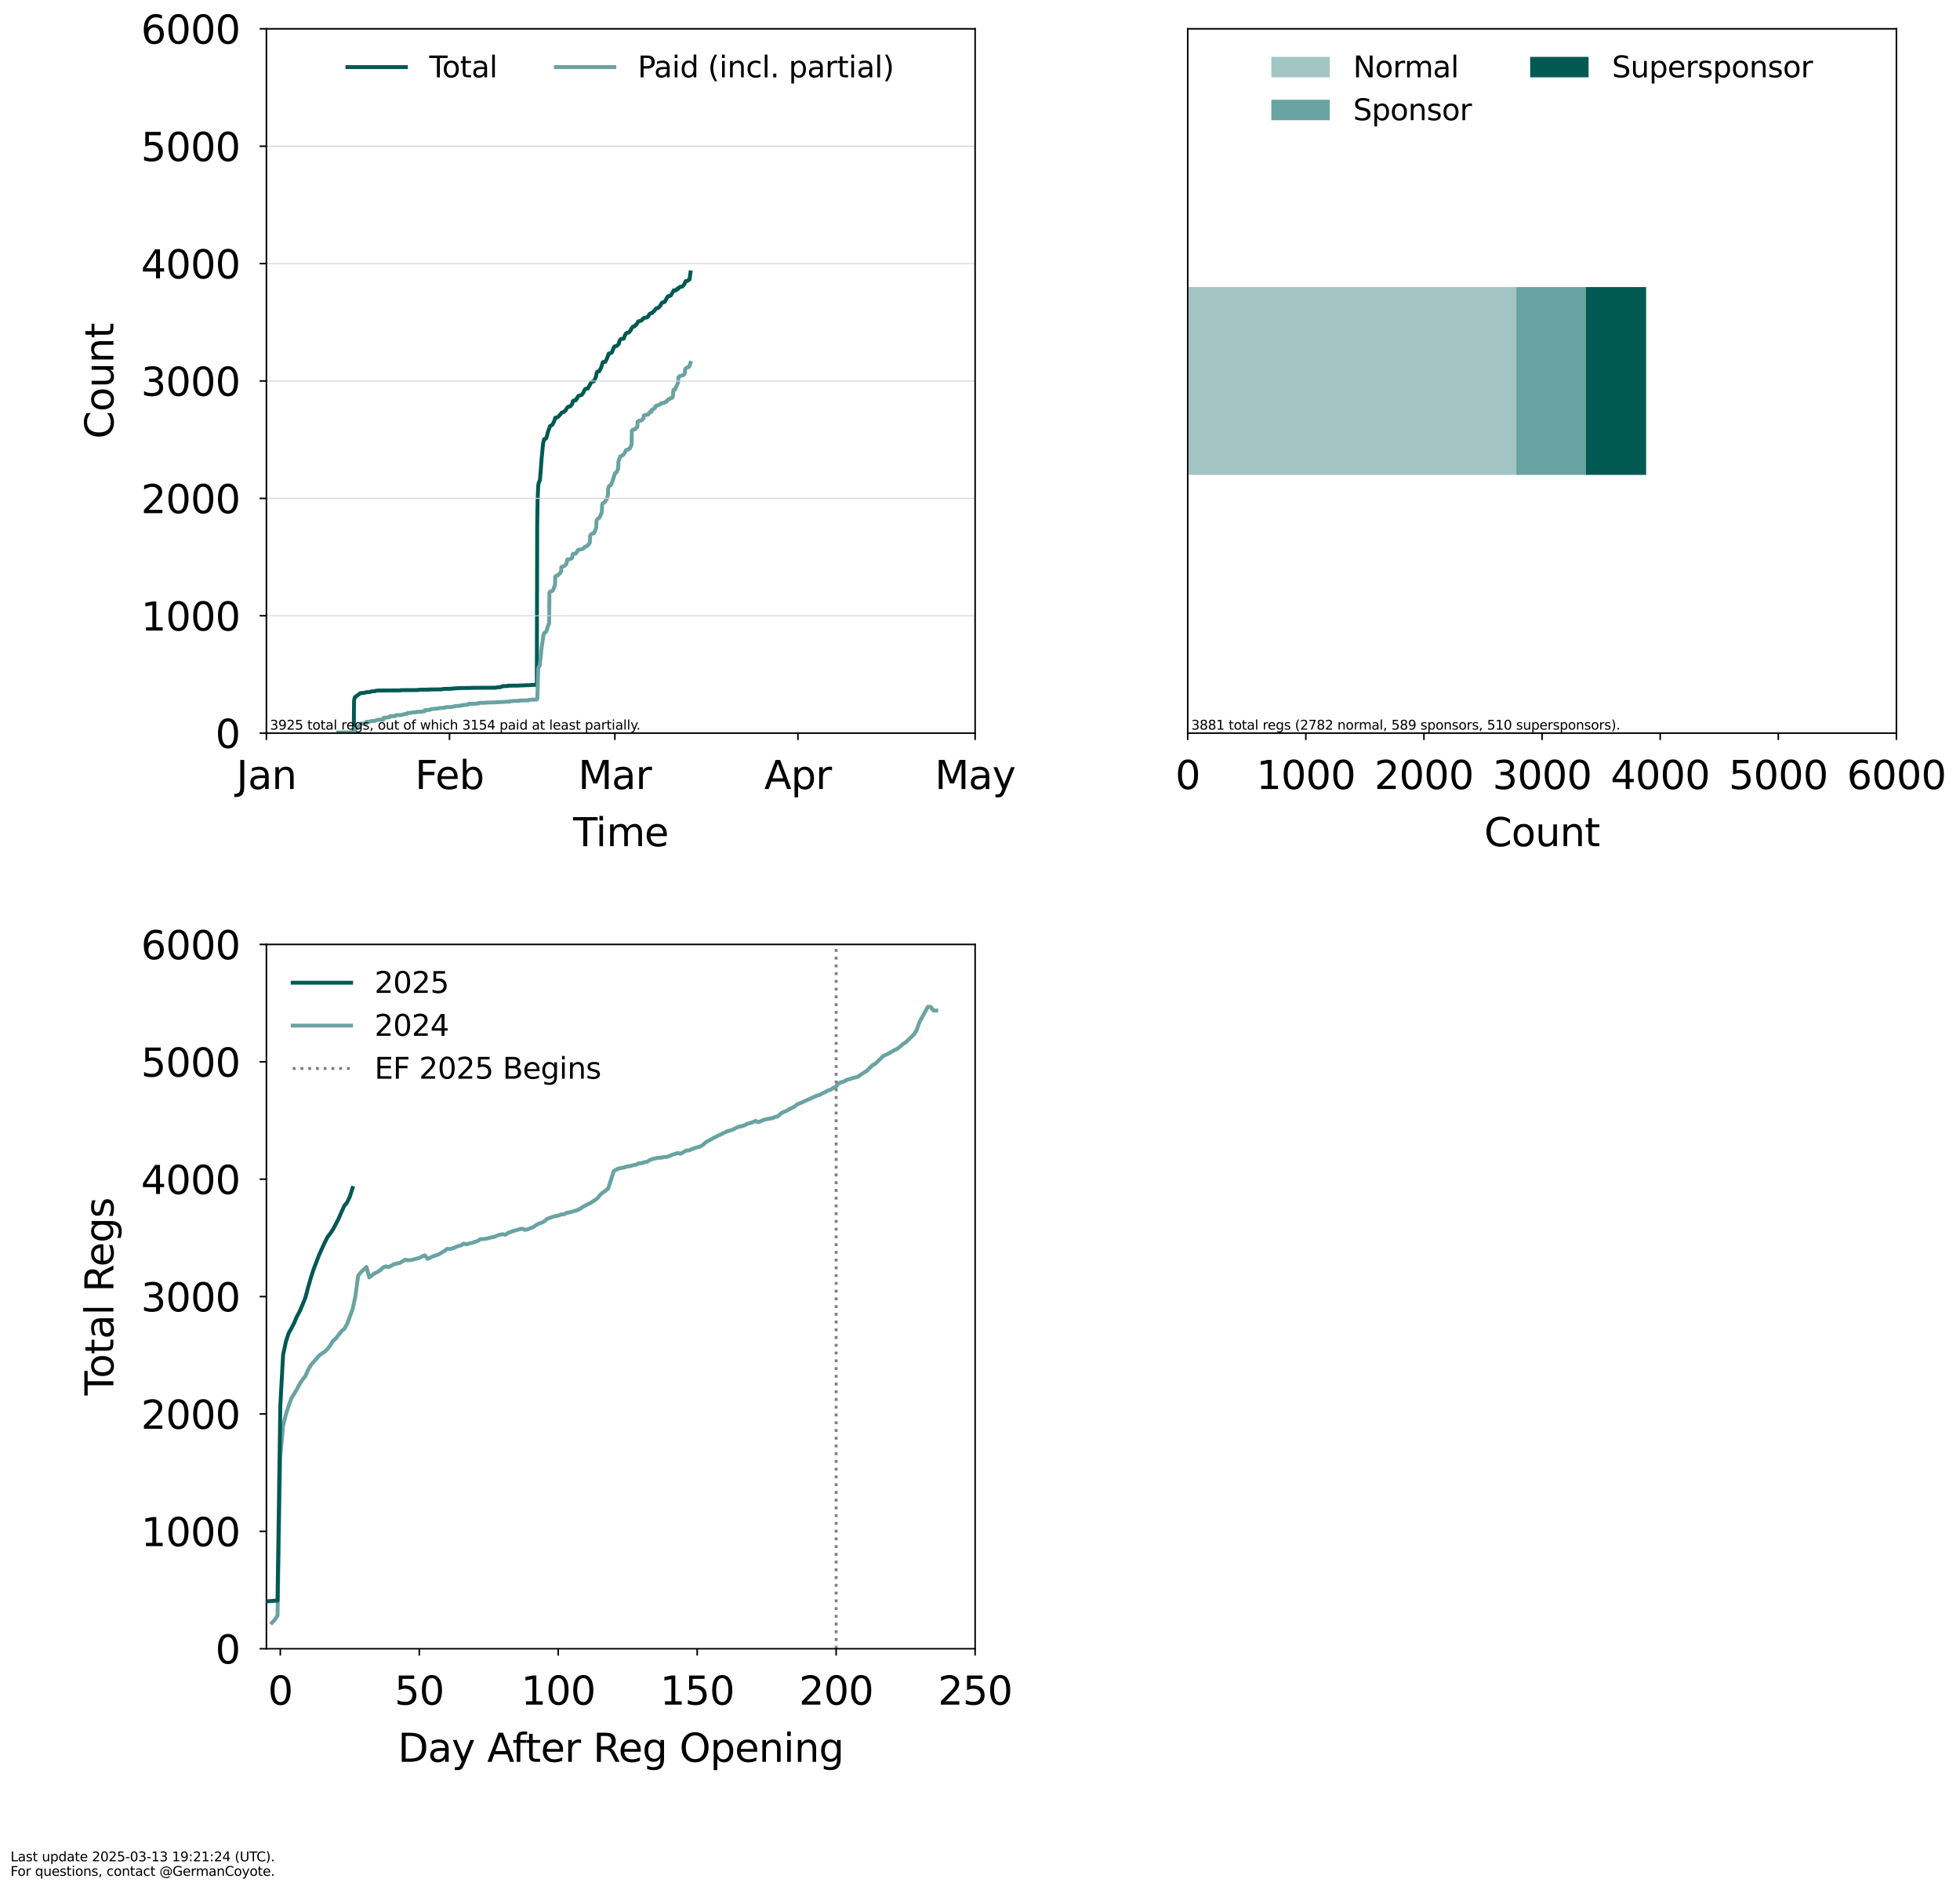 <?xml version="1.0" encoding="utf-8" standalone="no"?>
<!DOCTYPE svg PUBLIC "-//W3C//DTD SVG 1.1//EN"
  "http://www.w3.org/Graphics/SVG/1.1/DTD/svg11.dtd">
<svg xmlns:xlink="http://www.w3.org/1999/xlink" width="1006.45pt" height="968.385pt" viewBox="0 0 1006.45 968.385" xmlns="http://www.w3.org/2000/svg" version="1.1">
 <defs>
  <style type="text/css">*{stroke-linejoin: round; stroke-linecap: butt}</style>
 </defs>
 <g id="figure_1">
  <g id="patch_1">
   <path d="M 0 968.385 
L 1006.45 968.385 
L 1006.45 0 
L 0 0 
z
" style="fill: #ffffff"/>
  </g>
  <g id="axes_1">
   <g id="patch_2">
    <path d="M 136.8 376.364 
L 500.713 376.364 
L 500.713 14.798 
L 136.8 14.798 
z
" style="fill: #ffffff"/>
   </g>
   <g id="matplotlib.axis_1">
    <g id="xtick_1">
     <g id="line2d_1">
      <defs>
       <path id="m3ed3d45f38" d="M 0 0 
L 0 3.5 
" style="stroke: #000000; stroke-width: 0.8"/>
      </defs>
      <g>
       <use xlink:href="#m3ed3d45f38" x="136.8" y="376.364" style="stroke: #000000; stroke-width: 0.8"/>
      </g>
     </g>
     <g id="text_1">
      <!-- Jan -->
      <g transform="translate(121.384 405.061) scale(0.2 -0.2)">
       <defs>
        <path id="DejaVuSans-4a" d="M 628 4666 
L 1259 4666 
L 1259 325 
Q 1259 -519 939 -900 
Q 619 -1281 -91 -1281 
L -331 -1281 
L -331 -750 
L -134 -750 
Q 284 -750 456 -515 
Q 628 -281 628 325 
L 628 4666 
z
" transform="scale(0.016)"/>
        <path id="DejaVuSans-61" d="M 2194 1759 
Q 1497 1759 1228 1600 
Q 959 1441 959 1056 
Q 959 750 1161 570 
Q 1363 391 1709 391 
Q 2188 391 2477 730 
Q 2766 1069 2766 1631 
L 2766 1759 
L 2194 1759 
z
M 3341 1997 
L 3341 0 
L 2766 0 
L 2766 531 
Q 2569 213 2275 61 
Q 1981 -91 1556 -91 
Q 1019 -91 701 211 
Q 384 513 384 1019 
Q 384 1609 779 1909 
Q 1175 2209 1959 2209 
L 2766 2209 
L 2766 2266 
Q 2766 2663 2505 2880 
Q 2244 3097 1772 3097 
Q 1472 3097 1187 3025 
Q 903 2953 641 2809 
L 641 3341 
Q 956 3463 1253 3523 
Q 1550 3584 1831 3584 
Q 2591 3584 2966 3190 
Q 3341 2797 3341 1997 
z
" transform="scale(0.016)"/>
        <path id="DejaVuSans-6e" d="M 3513 2113 
L 3513 0 
L 2938 0 
L 2938 2094 
Q 2938 2591 2744 2837 
Q 2550 3084 2163 3084 
Q 1697 3084 1428 2787 
Q 1159 2491 1159 1978 
L 1159 0 
L 581 0 
L 581 3500 
L 1159 3500 
L 1159 2956 
Q 1366 3272 1645 3428 
Q 1925 3584 2291 3584 
Q 2894 3584 3203 3211 
Q 3513 2838 3513 2113 
z
" transform="scale(0.016)"/>
       </defs>
       <use xlink:href="#DejaVuSans-4a"/>
       <use xlink:href="#DejaVuSans-61" transform="translate(29.492 0)"/>
       <use xlink:href="#DejaVuSans-6e" transform="translate(90.771 0)"/>
      </g>
     </g>
    </g>
    <g id="xtick_2">
     <g id="line2d_2">
      <g>
       <use xlink:href="#m3ed3d45f38" x="230.811" y="376.364" style="stroke: #000000; stroke-width: 0.8"/>
      </g>
     </g>
     <g id="text_2">
      <!-- Feb -->
      <g transform="translate(213.108 405.061) scale(0.2 -0.2)">
       <defs>
        <path id="DejaVuSans-46" d="M 628 4666 
L 3309 4666 
L 3309 4134 
L 1259 4134 
L 1259 2759 
L 3109 2759 
L 3109 2228 
L 1259 2228 
L 1259 0 
L 628 0 
L 628 4666 
z
" transform="scale(0.016)"/>
        <path id="DejaVuSans-65" d="M 3597 1894 
L 3597 1613 
L 953 1613 
Q 991 1019 1311 708 
Q 1631 397 2203 397 
Q 2534 397 2845 478 
Q 3156 559 3463 722 
L 3463 178 
Q 3153 47 2828 -22 
Q 2503 -91 2169 -91 
Q 1331 -91 842 396 
Q 353 884 353 1716 
Q 353 2575 817 3079 
Q 1281 3584 2069 3584 
Q 2775 3584 3186 3129 
Q 3597 2675 3597 1894 
z
M 3022 2063 
Q 3016 2534 2758 2815 
Q 2500 3097 2075 3097 
Q 1594 3097 1305 2825 
Q 1016 2553 972 2059 
L 3022 2063 
z
" transform="scale(0.016)"/>
        <path id="DejaVuSans-62" d="M 3116 1747 
Q 3116 2381 2855 2742 
Q 2594 3103 2138 3103 
Q 1681 3103 1420 2742 
Q 1159 2381 1159 1747 
Q 1159 1113 1420 752 
Q 1681 391 2138 391 
Q 2594 391 2855 752 
Q 3116 1113 3116 1747 
z
M 1159 2969 
Q 1341 3281 1617 3432 
Q 1894 3584 2278 3584 
Q 2916 3584 3314 3078 
Q 3713 2572 3713 1747 
Q 3713 922 3314 415 
Q 2916 -91 2278 -91 
Q 1894 -91 1617 61 
Q 1341 213 1159 525 
L 1159 0 
L 581 0 
L 581 4863 
L 1159 4863 
L 1159 2969 
z
" transform="scale(0.016)"/>
       </defs>
       <use xlink:href="#DejaVuSans-46"/>
       <use xlink:href="#DejaVuSans-65" transform="translate(52.02 0)"/>
       <use xlink:href="#DejaVuSans-62" transform="translate(113.543 0)"/>
      </g>
     </g>
    </g>
    <g id="xtick_3">
     <g id="line2d_3">
      <g>
       <use xlink:href="#m3ed3d45f38" x="315.724" y="376.364" style="stroke: #000000; stroke-width: 0.8"/>
      </g>
     </g>
     <g id="text_3">
      <!-- Mar -->
      <g transform="translate(296.857 405.061) scale(0.2 -0.2)">
       <defs>
        <path id="DejaVuSans-4d" d="M 628 4666 
L 1569 4666 
L 2759 1491 
L 3956 4666 
L 4897 4666 
L 4897 0 
L 4281 0 
L 4281 4097 
L 3078 897 
L 2444 897 
L 1241 4097 
L 1241 0 
L 628 0 
L 628 4666 
z
" transform="scale(0.016)"/>
        <path id="DejaVuSans-72" d="M 2631 2963 
Q 2534 3019 2420 3045 
Q 2306 3072 2169 3072 
Q 1681 3072 1420 2755 
Q 1159 2438 1159 1844 
L 1159 0 
L 581 0 
L 581 3500 
L 1159 3500 
L 1159 2956 
Q 1341 3275 1631 3429 
Q 1922 3584 2338 3584 
Q 2397 3584 2469 3576 
Q 2541 3569 2628 3553 
L 2631 2963 
z
" transform="scale(0.016)"/>
       </defs>
       <use xlink:href="#DejaVuSans-4d"/>
       <use xlink:href="#DejaVuSans-61" transform="translate(86.279 0)"/>
       <use xlink:href="#DejaVuSans-72" transform="translate(147.559 0)"/>
      </g>
     </g>
    </g>
    <g id="xtick_4">
     <g id="line2d_4">
      <g>
       <use xlink:href="#m3ed3d45f38" x="409.735" y="376.364" style="stroke: #000000; stroke-width: 0.8"/>
      </g>
     </g>
     <g id="text_4">
      <!-- Apr -->
      <g transform="translate(392.435 405.061) scale(0.2 -0.2)">
       <defs>
        <path id="DejaVuSans-41" d="M 2188 4044 
L 1331 1722 
L 3047 1722 
L 2188 4044 
z
M 1831 4666 
L 2547 4666 
L 4325 0 
L 3669 0 
L 3244 1197 
L 1141 1197 
L 716 0 
L 50 0 
L 1831 4666 
z
" transform="scale(0.016)"/>
        <path id="DejaVuSans-70" d="M 1159 525 
L 1159 -1331 
L 581 -1331 
L 581 3500 
L 1159 3500 
L 1159 2969 
Q 1341 3281 1617 3432 
Q 1894 3584 2278 3584 
Q 2916 3584 3314 3078 
Q 3713 2572 3713 1747 
Q 3713 922 3314 415 
Q 2916 -91 2278 -91 
Q 1894 -91 1617 61 
Q 1341 213 1159 525 
z
M 3116 1747 
Q 3116 2381 2855 2742 
Q 2594 3103 2138 3103 
Q 1681 3103 1420 2742 
Q 1159 2381 1159 1747 
Q 1159 1113 1420 752 
Q 1681 391 2138 391 
Q 2594 391 2855 752 
Q 3116 1113 3116 1747 
z
" transform="scale(0.016)"/>
       </defs>
       <use xlink:href="#DejaVuSans-41"/>
       <use xlink:href="#DejaVuSans-70" transform="translate(68.408 0)"/>
       <use xlink:href="#DejaVuSans-72" transform="translate(131.885 0)"/>
      </g>
     </g>
    </g>
    <g id="xtick_5">
     <g id="line2d_5">
      <g>
       <use xlink:href="#m3ed3d45f38" x="500.713" y="376.364" style="stroke: #000000; stroke-width: 0.8"/>
      </g>
     </g>
     <g id="text_5">
      <!-- May -->
      <g transform="translate(480.038 405.061) scale(0.2 -0.2)">
       <defs>
        <path id="DejaVuSans-79" d="M 2059 -325 
Q 1816 -950 1584 -1140 
Q 1353 -1331 966 -1331 
L 506 -1331 
L 506 -850 
L 844 -850 
Q 1081 -850 1212 -737 
Q 1344 -625 1503 -206 
L 1606 56 
L 191 3500 
L 800 3500 
L 1894 763 
L 2988 3500 
L 3597 3500 
L 2059 -325 
z
" transform="scale(0.016)"/>
       </defs>
       <use xlink:href="#DejaVuSans-4d"/>
       <use xlink:href="#DejaVuSans-61" transform="translate(86.279 0)"/>
       <use xlink:href="#DejaVuSans-79" transform="translate(147.559 0)"/>
      </g>
     </g>
    </g>
    <g id="text_6">
     <!-- Time -->
     <g transform="translate(294.289 434.417) scale(0.2 -0.2)">
      <defs>
       <path id="DejaVuSans-54" d="M -19 4666 
L 3928 4666 
L 3928 4134 
L 2272 4134 
L 2272 0 
L 1638 0 
L 1638 4134 
L -19 4134 
L -19 4666 
z
" transform="scale(0.016)"/>
       <path id="DejaVuSans-69" d="M 603 3500 
L 1178 3500 
L 1178 0 
L 603 0 
L 603 3500 
z
M 603 4863 
L 1178 4863 
L 1178 4134 
L 603 4134 
L 603 4863 
z
" transform="scale(0.016)"/>
       <path id="DejaVuSans-6d" d="M 3328 2828 
Q 3544 3216 3844 3400 
Q 4144 3584 4550 3584 
Q 5097 3584 5394 3201 
Q 5691 2819 5691 2113 
L 5691 0 
L 5113 0 
L 5113 2094 
Q 5113 2597 4934 2840 
Q 4756 3084 4391 3084 
Q 3944 3084 3684 2787 
Q 3425 2491 3425 1978 
L 3425 0 
L 2847 0 
L 2847 2094 
Q 2847 2600 2669 2842 
Q 2491 3084 2119 3084 
Q 1678 3084 1418 2786 
Q 1159 2488 1159 1978 
L 1159 0 
L 581 0 
L 581 3500 
L 1159 3500 
L 1159 2956 
Q 1356 3278 1631 3431 
Q 1906 3584 2284 3584 
Q 2666 3584 2933 3390 
Q 3200 3197 3328 2828 
z
" transform="scale(0.016)"/>
      </defs>
      <use xlink:href="#DejaVuSans-54"/>
      <use xlink:href="#DejaVuSans-69" transform="translate(57.959 0)"/>
      <use xlink:href="#DejaVuSans-6d" transform="translate(85.742 0)"/>
      <use xlink:href="#DejaVuSans-65" transform="translate(183.154 0)"/>
     </g>
    </g>
   </g>
   <g id="matplotlib.axis_2">
    <g id="ytick_1">
     <g id="line2d_6">
      <defs>
       <path id="med60565429" d="M 0 0 
L -3.5 0 
" style="stroke: #000000; stroke-width: 0.8"/>
      </defs>
      <g>
       <use xlink:href="#med60565429" x="136.8" y="376.364" style="stroke: #000000; stroke-width: 0.8"/>
      </g>
     </g>
     <g id="text_7">
      <!-- 0 -->
      <g transform="translate(110.575 383.962) scale(0.2 -0.2)">
       <defs>
        <path id="DejaVuSans-30" d="M 2034 4250 
Q 1547 4250 1301 3770 
Q 1056 3291 1056 2328 
Q 1056 1369 1301 889 
Q 1547 409 2034 409 
Q 2525 409 2770 889 
Q 3016 1369 3016 2328 
Q 3016 3291 2770 3770 
Q 2525 4250 2034 4250 
z
M 2034 4750 
Q 2819 4750 3233 4129 
Q 3647 3509 3647 2328 
Q 3647 1150 3233 529 
Q 2819 -91 2034 -91 
Q 1250 -91 836 529 
Q 422 1150 422 2328 
Q 422 3509 836 4129 
Q 1250 4750 2034 4750 
z
" transform="scale(0.016)"/>
       </defs>
       <use xlink:href="#DejaVuSans-30"/>
      </g>
     </g>
    </g>
    <g id="ytick_2">
     <g id="line2d_7">
      <g>
       <use xlink:href="#med60565429" x="136.8" y="316.103" style="stroke: #000000; stroke-width: 0.8"/>
      </g>
     </g>
     <g id="text_8">
      <!-- 1000 -->
      <g transform="translate(72.4 323.701) scale(0.2 -0.2)">
       <defs>
        <path id="DejaVuSans-31" d="M 794 531 
L 1825 531 
L 1825 4091 
L 703 3866 
L 703 4441 
L 1819 4666 
L 2450 4666 
L 2450 531 
L 3481 531 
L 3481 0 
L 794 0 
L 794 531 
z
" transform="scale(0.016)"/>
       </defs>
       <use xlink:href="#DejaVuSans-31"/>
       <use xlink:href="#DejaVuSans-30" transform="translate(63.623 0)"/>
       <use xlink:href="#DejaVuSans-30" transform="translate(127.246 0)"/>
       <use xlink:href="#DejaVuSans-30" transform="translate(190.869 0)"/>
      </g>
     </g>
    </g>
    <g id="ytick_3">
     <g id="line2d_8">
      <g>
       <use xlink:href="#med60565429" x="136.8" y="255.842" style="stroke: #000000; stroke-width: 0.8"/>
      </g>
     </g>
     <g id="text_9">
      <!-- 2000 -->
      <g transform="translate(72.4 263.44) scale(0.2 -0.2)">
       <defs>
        <path id="DejaVuSans-32" d="M 1228 531 
L 3431 531 
L 3431 0 
L 469 0 
L 469 531 
Q 828 903 1448 1529 
Q 2069 2156 2228 2338 
Q 2531 2678 2651 2914 
Q 2772 3150 2772 3378 
Q 2772 3750 2511 3984 
Q 2250 4219 1831 4219 
Q 1534 4219 1204 4116 
Q 875 4013 500 3803 
L 500 4441 
Q 881 4594 1212 4672 
Q 1544 4750 1819 4750 
Q 2544 4750 2975 4387 
Q 3406 4025 3406 3419 
Q 3406 3131 3298 2873 
Q 3191 2616 2906 2266 
Q 2828 2175 2409 1742 
Q 1991 1309 1228 531 
z
" transform="scale(0.016)"/>
       </defs>
       <use xlink:href="#DejaVuSans-32"/>
       <use xlink:href="#DejaVuSans-30" transform="translate(63.623 0)"/>
       <use xlink:href="#DejaVuSans-30" transform="translate(127.246 0)"/>
       <use xlink:href="#DejaVuSans-30" transform="translate(190.869 0)"/>
      </g>
     </g>
    </g>
    <g id="ytick_4">
     <g id="line2d_9">
      <g>
       <use xlink:href="#med60565429" x="136.8" y="195.581" style="stroke: #000000; stroke-width: 0.8"/>
      </g>
     </g>
     <g id="text_10">
      <!-- 3000 -->
      <g transform="translate(72.4 203.179) scale(0.2 -0.2)">
       <defs>
        <path id="DejaVuSans-33" d="M 2597 2516 
Q 3050 2419 3304 2112 
Q 3559 1806 3559 1356 
Q 3559 666 3084 287 
Q 2609 -91 1734 -91 
Q 1441 -91 1130 -33 
Q 819 25 488 141 
L 488 750 
Q 750 597 1062 519 
Q 1375 441 1716 441 
Q 2309 441 2620 675 
Q 2931 909 2931 1356 
Q 2931 1769 2642 2001 
Q 2353 2234 1838 2234 
L 1294 2234 
L 1294 2753 
L 1863 2753 
Q 2328 2753 2575 2939 
Q 2822 3125 2822 3475 
Q 2822 3834 2567 4026 
Q 2313 4219 1838 4219 
Q 1578 4219 1281 4162 
Q 984 4106 628 3988 
L 628 4550 
Q 988 4650 1302 4700 
Q 1616 4750 1894 4750 
Q 2613 4750 3031 4423 
Q 3450 4097 3450 3541 
Q 3450 3153 3228 2886 
Q 3006 2619 2597 2516 
z
" transform="scale(0.016)"/>
       </defs>
       <use xlink:href="#DejaVuSans-33"/>
       <use xlink:href="#DejaVuSans-30" transform="translate(63.623 0)"/>
       <use xlink:href="#DejaVuSans-30" transform="translate(127.246 0)"/>
       <use xlink:href="#DejaVuSans-30" transform="translate(190.869 0)"/>
      </g>
     </g>
    </g>
    <g id="ytick_5">
     <g id="line2d_10">
      <g>
       <use xlink:href="#med60565429" x="136.8" y="135.32" style="stroke: #000000; stroke-width: 0.8"/>
      </g>
     </g>
     <g id="text_11">
      <!-- 4000 -->
      <g transform="translate(72.4 142.919) scale(0.2 -0.2)">
       <defs>
        <path id="DejaVuSans-34" d="M 2419 4116 
L 825 1625 
L 2419 1625 
L 2419 4116 
z
M 2253 4666 
L 3047 4666 
L 3047 1625 
L 3713 1625 
L 3713 1100 
L 3047 1100 
L 3047 0 
L 2419 0 
L 2419 1100 
L 313 1100 
L 313 1709 
L 2253 4666 
z
" transform="scale(0.016)"/>
       </defs>
       <use xlink:href="#DejaVuSans-34"/>
       <use xlink:href="#DejaVuSans-30" transform="translate(63.623 0)"/>
       <use xlink:href="#DejaVuSans-30" transform="translate(127.246 0)"/>
       <use xlink:href="#DejaVuSans-30" transform="translate(190.869 0)"/>
      </g>
     </g>
    </g>
    <g id="ytick_6">
     <g id="line2d_11">
      <g>
       <use xlink:href="#med60565429" x="136.8" y="75.059" style="stroke: #000000; stroke-width: 0.8"/>
      </g>
     </g>
     <g id="text_12">
      <!-- 5000 -->
      <g transform="translate(72.4 82.658) scale(0.2 -0.2)">
       <defs>
        <path id="DejaVuSans-35" d="M 691 4666 
L 3169 4666 
L 3169 4134 
L 1269 4134 
L 1269 2991 
Q 1406 3038 1543 3061 
Q 1681 3084 1819 3084 
Q 2600 3084 3056 2656 
Q 3513 2228 3513 1497 
Q 3513 744 3044 326 
Q 2575 -91 1722 -91 
Q 1428 -91 1123 -41 
Q 819 9 494 109 
L 494 744 
Q 775 591 1075 516 
Q 1375 441 1709 441 
Q 2250 441 2565 725 
Q 2881 1009 2881 1497 
Q 2881 1984 2565 2268 
Q 2250 2553 1709 2553 
Q 1456 2553 1204 2497 
Q 953 2441 691 2322 
L 691 4666 
z
" transform="scale(0.016)"/>
       </defs>
       <use xlink:href="#DejaVuSans-35"/>
       <use xlink:href="#DejaVuSans-30" transform="translate(63.623 0)"/>
       <use xlink:href="#DejaVuSans-30" transform="translate(127.246 0)"/>
       <use xlink:href="#DejaVuSans-30" transform="translate(190.869 0)"/>
      </g>
     </g>
    </g>
    <g id="ytick_7">
     <g id="line2d_12">
      <g>
       <use xlink:href="#med60565429" x="136.8" y="14.798" style="stroke: #000000; stroke-width: 0.8"/>
      </g>
     </g>
     <g id="text_13">
      <!-- 6000 -->
      <g transform="translate(72.4 22.397) scale(0.2 -0.2)">
       <defs>
        <path id="DejaVuSans-36" d="M 2113 2584 
Q 1688 2584 1439 2293 
Q 1191 2003 1191 1497 
Q 1191 994 1439 701 
Q 1688 409 2113 409 
Q 2538 409 2786 701 
Q 3034 994 3034 1497 
Q 3034 2003 2786 2293 
Q 2538 2584 2113 2584 
z
M 3366 4563 
L 3366 3988 
Q 3128 4100 2886 4159 
Q 2644 4219 2406 4219 
Q 1781 4219 1451 3797 
Q 1122 3375 1075 2522 
Q 1259 2794 1537 2939 
Q 1816 3084 2150 3084 
Q 2853 3084 3261 2657 
Q 3669 2231 3669 1497 
Q 3669 778 3244 343 
Q 2819 -91 2113 -91 
Q 1303 -91 875 529 
Q 447 1150 447 2328 
Q 447 3434 972 4092 
Q 1497 4750 2381 4750 
Q 2619 4750 2861 4703 
Q 3103 4656 3366 4563 
z
" transform="scale(0.016)"/>
       </defs>
       <use xlink:href="#DejaVuSans-36"/>
       <use xlink:href="#DejaVuSans-30" transform="translate(63.623 0)"/>
       <use xlink:href="#DejaVuSans-30" transform="translate(127.246 0)"/>
       <use xlink:href="#DejaVuSans-30" transform="translate(190.869 0)"/>
      </g>
     </g>
    </g>
    <g id="text_14">
     <!-- Count -->
     <g transform="translate(58.241 225.278) rotate(-90) scale(0.2 -0.2)">
      <defs>
       <path id="DejaVuSans-43" d="M 4122 4306 
L 4122 3641 
Q 3803 3938 3442 4084 
Q 3081 4231 2675 4231 
Q 1875 4231 1450 3742 
Q 1025 3253 1025 2328 
Q 1025 1406 1450 917 
Q 1875 428 2675 428 
Q 3081 428 3442 575 
Q 3803 722 4122 1019 
L 4122 359 
Q 3791 134 3420 21 
Q 3050 -91 2638 -91 
Q 1578 -91 968 557 
Q 359 1206 359 2328 
Q 359 3453 968 4101 
Q 1578 4750 2638 4750 
Q 3056 4750 3426 4639 
Q 3797 4528 4122 4306 
z
" transform="scale(0.016)"/>
       <path id="DejaVuSans-6f" d="M 1959 3097 
Q 1497 3097 1228 2736 
Q 959 2375 959 1747 
Q 959 1119 1226 758 
Q 1494 397 1959 397 
Q 2419 397 2687 759 
Q 2956 1122 2956 1747 
Q 2956 2369 2687 2733 
Q 2419 3097 1959 3097 
z
M 1959 3584 
Q 2709 3584 3137 3096 
Q 3566 2609 3566 1747 
Q 3566 888 3137 398 
Q 2709 -91 1959 -91 
Q 1206 -91 779 398 
Q 353 888 353 1747 
Q 353 2609 779 3096 
Q 1206 3584 1959 3584 
z
" transform="scale(0.016)"/>
       <path id="DejaVuSans-75" d="M 544 1381 
L 544 3500 
L 1119 3500 
L 1119 1403 
Q 1119 906 1312 657 
Q 1506 409 1894 409 
Q 2359 409 2629 706 
Q 2900 1003 2900 1516 
L 2900 3500 
L 3475 3500 
L 3475 0 
L 2900 0 
L 2900 538 
Q 2691 219 2414 64 
Q 2138 -91 1772 -91 
Q 1169 -91 856 284 
Q 544 659 544 1381 
z
M 1991 3584 
L 1991 3584 
z
" transform="scale(0.016)"/>
       <path id="DejaVuSans-74" d="M 1172 4494 
L 1172 3500 
L 2356 3500 
L 2356 3053 
L 1172 3053 
L 1172 1153 
Q 1172 725 1289 603 
Q 1406 481 1766 481 
L 2356 481 
L 2356 0 
L 1766 0 
Q 1100 0 847 248 
Q 594 497 594 1153 
L 594 3053 
L 172 3053 
L 172 3500 
L 594 3500 
L 594 4494 
L 1172 4494 
z
" transform="scale(0.016)"/>
      </defs>
      <use xlink:href="#DejaVuSans-43"/>
      <use xlink:href="#DejaVuSans-6f" transform="translate(69.824 0)"/>
      <use xlink:href="#DejaVuSans-75" transform="translate(131.006 0)"/>
      <use xlink:href="#DejaVuSans-6e" transform="translate(194.385 0)"/>
      <use xlink:href="#DejaVuSans-74" transform="translate(257.764 0)"/>
     </g>
    </g>
   </g>
   <g id="line2d_13">
    <path d="M 173.725 376.123 
L 181.629 376.123 
L 181.66 375.46 
L 181.8 359.912 
L 182.039 358.466 
L 182.262 357.984 
L 182.362 357.803 
L 182.858 357.562 
L 183.132 357.261 
L 183.153 357.261 
L 183.321 357.08 
L 183.483 357.02 
L 183.57 356.96 
L 184.027 356.538 
L 184.328 356.478 
L 184.991 355.875 
L 185.722 355.815 
L 185.89 355.754 
L 186.807 355.694 
L 187.001 355.634 
L 187.441 355.574 
L 187.565 355.513 
L 187.905 355.453 
L 188.104 355.333 
L 190.017 355.272 
L 190.2 355.152 
L 190.25 355.152 
L 190.391 355.031 
L 190.85 354.971 
L 190.976 354.911 
L 192.495 354.851 
L 192.653 354.73 
L 192.872 354.609 
L 194.087 354.549 
L 194.225 354.489 
L 205.641 354.429 
L 205.813 354.308 
L 214.766 354.248 
L 215.056 354.067 
L 220.452 354.007 
L 220.636 353.947 
L 226.949 353.886 
L 227.147 353.766 
L 227.528 353.706 
L 227.726 353.645 
L 231.948 353.585 
L 232.169 353.465 
L 233.65 353.404 
L 233.812 353.344 
L 235.865 353.284 
L 236.086 353.223 
L 241.949 353.163 
L 242.152 353.103 
L 254.566 353.043 
L 254.741 352.982 
L 254.872 352.922 
L 255.04 352.862 
L 256.772 352.802 
L 256.967 352.621 
L 257.599 352.561 
L 257.978 352.259 
L 260.255 352.199 
L 260.4 352.139 
L 260.758 352.139 
L 260.889 352.018 
L 266.665 351.958 
L 266.792 351.898 
L 269.498 351.837 
L 269.698 351.777 
L 272.478 351.717 
L 272.636 351.657 
L 274.752 351.596 
L 274.931 351.536 
L 275.542 351.476 
L 275.637 351.416 
L 275.678 341.292 
L 275.846 269.039 
L 276.053 256.987 
L 276.268 251.624 
L 276.382 249.153 
L 276.685 247.707 
L 276.747 247.707 
L 277.027 246.923 
L 277.078 246.923 
L 277.235 246.562 
L 277.658 241.56 
L 277.785 239.993 
L 278.037 236.378 
L 278.269 233.786 
L 278.337 233.244 
L 278.643 229.93 
L 278.922 227.339 
L 279.412 225.47 
L 280.115 225.29 
L 280.315 225.049 
L 280.452 224.988 
L 280.967 223.422 
L 281.285 222.036 
L 282.439 218.721 
L 283.302 218.299 
L 283.479 218.239 
L 283.646 217.938 
L 283.724 217.878 
L 284.107 217.154 
L 284.229 216.853 
L 284.516 216.371 
L 284.832 215.467 
L 284.861 215.467 
L 285.24 214.382 
L 286.03 214.322 
L 286.335 214.141 
L 286.377 214.141 
L 286.556 213.961 
L 286.632 213.961 
L 286.834 213.72 
L 286.885 213.659 
L 287.746 212.755 
L 287.862 212.514 
L 287.984 212.454 
L 288.02 212.454 
L 288.304 211.912 
L 288.399 211.851 
L 288.908 211.671 
L 289.157 211.61 
L 289.315 211.55 
L 289.585 211.49 
L 289.711 211.249 
L 289.789 211.189 
L 289.915 211.008 
L 290.215 210.827 
L 290.263 210.827 
L 290.389 210.707 
L 290.421 210.707 
L 290.635 210.345 
L 290.673 210.345 
L 290.834 209.923 
L 291.432 209.079 
L 291.537 209.019 
L 291.834 208.778 
L 292.495 208.718 
L 292.821 208.537 
L 292.948 208.537 
L 293.179 208.176 
L 293.234 208.115 
L 293.663 207.573 
L 293.808 207.332 
L 293.866 207.332 
L 293.99 206.428 
L 294.163 206.127 
L 294.338 205.765 
L 294.468 205.705 
L 294.754 205.645 
L 295.525 205.584 
L 295.762 204.861 
L 296.202 204.801 
L 296.614 203.777 
L 296.77 203.475 
L 297.278 203.114 
L 297.609 203.114 
L 298.162 202.873 
L 298.484 202.812 
L 298.637 202.692 
L 298.76 202.692 
L 298.918 202.511 
L 299.392 201.788 
L 299.521 201.487 
L 299.565 201.487 
L 300.312 199.92 
L 300.403 199.92 
L 300.529 199.739 
L 300.64 199.619 
L 301.21 199.558 
L 301.343 199.498 
L 301.843 199.438 
L 302.022 199.136 
L 302.106 198.956 
L 302.298 198.715 
L 302.768 197.75 
L 302.856 197.57 
L 302.962 197.509 
L 303.482 196.425 
L 303.671 196.123 
L 304.986 195.702 
L 305.139 195.28 
L 305.304 195.039 
L 306.089 193.231 
L 306.342 191.604 
L 306.702 190.82 
L 307.079 190.7 
L 307.658 190.64 
L 307.721 190.579 
L 307.858 190.158 
L 308.172 189.615 
L 308.62 188.892 
L 309.469 186.12 
L 309.627 185.879 
L 310.44 185.819 
L 310.638 185.759 
L 310.817 185.759 
L 311.49 184.433 
L 311.525 184.433 
L 312.502 181.721 
L 312.621 181.48 
L 313.173 181.42 
L 313.34 181.359 
L 313.671 181.299 
L 313.808 181.179 
L 313.923 181.118 
L 314.096 180.938 
L 314.176 180.938 
L 314.603 179.913 
L 314.854 179.07 
L 315.187 178.648 
L 315.359 178.045 
L 315.534 177.985 
L 315.674 177.804 
L 316.008 177.744 
L 316.33 177.684 
L 316.682 177.623 
L 316.834 177.503 
L 316.861 177.503 
L 317.114 177.201 
L 317.619 176.599 
L 317.762 176.539 
L 317.946 175.454 
L 317.969 175.454 
L 318.127 175.092 
L 318.428 174.429 
L 318.63 174.188 
L 318.839 174.068 
L 319.238 173.947 
L 320.212 173.887 
L 320.583 173.104 
L 320.747 172.441 
L 321.049 171.838 
L 321.157 171.838 
L 321.379 171.236 
L 321.536 171.175 
L 321.87 170.874 
L 322.731 170.814 
L 322.908 170.573 
L 323.253 170.271 
L 323.274 170.271 
L 323.425 170.03 
L 323.656 169.789 
L 323.976 169.247 
L 323.999 169.247 
L 324.135 168.885 
L 324.9 167.741 
L 325.278 167.62 
L 325.801 167.56 
L 326.018 167.319 
L 326.158 167.078 
L 326.307 166.897 
L 326.559 166.897 
L 326.734 166.596 
L 326.814 166.535 
L 327.065 166.174 
L 327.291 165.812 
L 327.444 165.511 
L 327.49 165.451 
L 327.663 165.089 
L 327.743 165.029 
L 327.932 164.908 
L 328.243 164.848 
L 328.46 164.788 
L 329.054 164.727 
L 329.217 164.607 
L 329.4 164.547 
L 329.687 164.185 
L 329.72 164.185 
L 329.903 164.004 
L 330.15 163.703 
L 330.258 163.643 
L 330.476 163.341 
L 330.729 163.161 
L 331.669 163.1 
L 331.866 163.04 
L 332.1 162.98 
L 332.224 162.92 
L 332.372 162.859 
L 332.624 162.438 
L 332.88 162.377 
L 333.383 161.413 
L 333.849 160.991 
L 333.998 160.931 
L 334.404 160.811 
L 334.569 160.75 
L 334.701 160.69 
L 334.899 160.69 
L 335.13 160.268 
L 335.201 160.208 
L 335.552 159.967 
L 336.162 159.425 
L 336.573 158.762 
L 337.014 158.219 
L 337.903 158.159 
L 338.216 157.737 
L 338.382 157.677 
L 338.642 157.315 
L 338.721 157.315 
L 338.893 157.074 
L 339.1 157.014 
L 339.416 156.17 
L 339.482 156.11 
L 339.701 155.749 
L 339.804 155.688 
L 340.054 155.327 
L 340.459 155.146 
L 341.17 155.086 
L 341.377 154.845 
L 342.733 152.495 
L 342.86 152.193 
L 342.986 152.193 
L 343.084 152.073 
L 343.412 152.073 
L 343.54 151.952 
L 344.123 151.892 
L 344.341 151.771 
L 344.45 151.711 
L 344.564 151.53 
L 344.932 150.867 
L 345.465 149.964 
L 345.892 149.12 
L 346.018 149.06 
L 346.44 148.939 
L 346.661 148.999 
L 346.832 149.12 
L 347.082 149.06 
L 347.264 148.939 
L 347.386 148.879 
L 347.791 148.216 
L 347.888 148.156 
L 347.919 148.095 
L 348.012 148.156 
L 348.225 148.095 
L 348.277 147.975 
L 348.298 148.276 
L 348.346 148.156 
L 348.416 148.095 
L 348.548 147.854 
L 348.798 147.613 
L 349.051 147.312 
L 349.16 147.312 
L 349.567 147.192 
L 350.346 147.131 
L 351.078 146.348 
L 351.553 145.625 
L 351.831 144.841 
L 351.924 144.781 
L 352.084 144.359 
L 352.508 144.239 
L 353 144.179 
L 353.451 143.817 
L 353.6 143.757 
L 354.108 143.395 
L 354.561 139.84 
L 354.561 139.84 
" clip-path="url(#p01b6c7db02)" style="fill: none; stroke: #005953; stroke-width: 2; stroke-linecap: square"/>
   </g>
   <g id="line2d_14">
    <path d="M 173.725 376.303 
L 181.841 376.303 
L 181.912 375.761 
L 182.131 374.255 
L 182.262 374.134 
L 182.546 374.074 
L 183.016 374.013 
L 183.321 373.592 
L 183.832 373.049 
L 184.155 372.989 
L 184.328 372.627 
L 184.663 372.386 
L 184.69 372.386 
L 184.816 372.145 
L 184.869 372.145 
L 185.164 371.603 
L 186.353 371.543 
L 186.515 371.422 
L 187.82 371.362 
L 187.944 371.302 
L 188.07 370.579 
L 189.383 370.518 
L 189.564 370.458 
L 190.053 370.398 
L 190.25 370.277 
L 190.795 370.217 
L 190.933 370.157 
L 192.653 370.097 
L 192.817 369.976 
L 192.927 369.916 
L 193.124 369.795 
L 193.504 369.735 
L 193.63 369.675 
L 193.883 369.614 
L 194.043 369.494 
L 196.283 369.434 
L 196.459 369.373 
L 196.863 369.373 
L 196.949 368.469 
L 198.484 368.409 
L 198.648 368.349 
L 198.842 368.349 
L 198.996 368.228 
L 200.108 368.168 
L 200.235 368.048 
L 200.362 367.686 
L 202.928 367.626 
L 203.029 367.264 
L 203.233 367.204 
L 203.394 367.144 
L 205.893 367.083 
L 206.013 367.023 
L 206.244 367.023 
L 206.356 366.903 
L 207.024 366.842 
L 207.243 366.722 
L 207.816 366.662 
L 208.093 366.481 
L 209.13 366.421 
L 209.204 366.36 
L 209.332 365.999 
L 211.122 365.939 
L 211.32 365.818 
L 212.162 365.758 
L 212.305 365.697 
L 213.753 365.637 
L 213.879 365.517 
L 214.155 365.456 
L 214.387 365.396 
L 216.785 365.336 
L 217.043 365.215 
L 217.851 365.155 
L 218.023 365.095 
L 218.112 365.095 
L 218.234 364.553 
L 220.138 364.492 
L 220.224 364.432 
L 220.636 364.372 
L 220.769 364.311 
L 220.976 364.311 
L 221.147 364.131 
L 221.589 364.07 
L 221.786 363.95 
L 223.147 363.89 
L 223.257 363.829 
L 224.335 363.769 
L 224.495 363.709 
L 225.378 363.649 
L 225.525 363.468 
L 227.446 363.408 
L 227.583 363.347 
L 228.469 363.287 
L 228.61 363.106 
L 228.972 363.046 
L 229.137 362.986 
L 231.948 362.925 
L 232.133 362.865 
L 232.71 362.805 
L 232.848 362.684 
L 233.433 362.624 
L 233.559 362.443 
L 235.865 362.383 
L 236.086 362.323 
L 236.373 362.263 
L 236.5 362.142 
L 237.476 362.142 
L 237.603 361.961 
L 238.772 361.901 
L 238.969 361.841 
L 239.982 361.781 
L 240.509 361.72 
L 240.635 361.298 
L 244.768 361.238 
L 244.931 361.178 
L 245.723 361.118 
L 245.863 360.816 
L 249.655 360.756 
L 249.786 360.636 
L 254.566 360.575 
L 254.741 360.515 
L 256.525 360.455 
L 256.612 360.395 
L 259.498 360.334 
L 259.649 360.214 
L 261.737 360.214 
L 261.864 359.973 
L 263.232 359.912 
L 263.38 359.852 
L 266.57 359.792 
L 266.697 359.732 
L 266.823 359.671 
L 267.009 359.611 
L 271.315 359.551 
L 271.431 359.31 
L 272.274 359.31 
L 272.436 359.189 
L 275.304 359.129 
L 275.493 359.069 
L 275.742 359.009 
L 275.892 358.707 
L 275.923 358.707 
L 276.382 343.039 
L 276.685 342.196 
L 277.129 341.714 
L 277.69 336.833 
L 278.006 333.277 
L 279.048 326.166 
L 279.412 325.021 
L 279.811 324.66 
L 279.933 324.66 
L 280.059 324.479 
L 280.217 324.479 
L 280.544 323.997 
L 280.598 323.937 
L 281.244 321.948 
L 281.481 321.165 
L 281.989 320.02 
L 282.113 304.292 
L 282.337 303.81 
L 282.628 303.749 
L 282.844 303.569 
L 283.348 303.508 
L 283.56 303.388 
L 283.646 303.327 
L 284.085 302.725 
L 284.229 302.243 
L 284.492 301.64 
L 284.516 301.64 
L 284.808 300.616 
L 284.91 300.555 
L 284.987 300.314 
L 285.117 296.036 
L 285.205 295.976 
L 285.472 295.674 
L 285.923 295.494 
L 286.377 295.433 
L 287.388 294.409 
L 287.524 294.409 
L 287.641 294.108 
L 287.693 294.108 
L 287.927 293.686 
L 288.02 293.625 
L 288.125 293.384 
L 288.235 291.095 
L 288.504 291.034 
L 289.915 290.492 
L 290.834 289.528 
L 291.271 287.358 
L 291.432 287.178 
L 292.555 287.117 
L 292.695 286.997 
L 292.901 286.937 
L 293.095 286.756 
L 293.416 286.756 
L 293.583 286.515 
L 293.685 286.454 
L 293.866 286.213 
L 293.99 284.707 
L 294.085 284.647 
L 294.422 284.285 
L 295.57 284.225 
L 295.927 283.743 
L 295.98 283.682 
L 296.265 283.321 
L 296.359 283.261 
L 296.7 282.477 
L 296.868 282.477 
L 296.991 282.296 
L 297.152 282.236 
L 297.332 282.176 
L 297.609 282.176 
L 298.102 281.995 
L 298.887 281.935 
L 299.07 281.814 
L 299.755 281.453 
L 299.777 281.453 
L 300.071 280.971 
L 300.231 280.971 
L 300.366 280.669 
L 300.529 280.609 
L 300.948 280.489 
L 301.287 280.489 
L 301.519 280.248 
L 301.718 280.187 
L 301.923 279.705 
L 302.046 279.645 
L 302.332 279.283 
L 302.519 279.223 
L 302.691 278.801 
L 302.856 278.56 
L 303.029 275.005 
L 303.106 274.945 
L 303.311 274.704 
L 303.671 274.161 
L 304.986 273.679 
L 305.139 273.318 
L 305.229 273.318 
L 306.089 271.148 
L 306.183 270.606 
L 306.3 267.352 
L 306.468 266.99 
L 306.702 266.508 
L 307.002 266.327 
L 307.153 266.267 
L 307.721 265.725 
L 307.837 265.664 
L 307.987 265.363 
L 308.869 263.495 
L 309.037 262.712 
L 309.171 259.217 
L 309.248 258.975 
L 309.627 258.252 
L 309.735 258.252 
L 310.141 258.011 
L 310.235 257.951 
L 310.385 257.831 
L 310.638 257.77 
L 310.87 257.469 
L 311.02 256.746 
L 311.096 256.686 
L 311.294 256.445 
L 311.525 256.264 
L 311.572 256.264 
L 311.649 255.962 
L 311.869 255.059 
L 311.954 254.697 
L 312.154 254.396 
L 312.281 250.901 
L 312.582 249.876 
L 312.768 249.515 
L 313.143 249.334 
L 313.295 249.213 
L 313.537 249.213 
L 314.524 246.984 
L 314.733 246.14 
L 314.787 246.14 
L 315.187 244.874 
L 315.808 242.886 
L 316.12 242.705 
L 316.371 242.705 
L 316.608 242.283 
L 316.682 242.283 
L 316.834 241.801 
L 316.861 241.801 
L 317.156 241.138 
L 317.211 241.138 
L 317.435 240.596 
L 317.55 236.86 
L 318.22 235.052 
L 318.346 234.992 
L 318.63 234.148 
L 318.839 234.088 
L 319.894 233.666 
L 320.528 232.883 
L 320.747 232.521 
L 321.379 231.135 
L 321.412 231.135 
L 321.596 230.954 
L 321.87 230.894 
L 322.44 230.834 
L 322.516 230.834 
L 322.692 230.713 
L 322.731 230.713 
L 322.884 230.532 
L 322.951 230.532 
L 323.274 230.05 
L 323.561 229.99 
L 324.135 228.604 
L 324.319 228.122 
L 324.445 221.071 
L 324.9 220.65 
L 325.604 220.529 
L 325.854 220.469 
L 326.103 220.288 
L 326.185 220.228 
L 326.457 219.866 
L 326.593 219.866 
L 326.989 219.324 
L 327.187 219.264 
L 327.291 219.083 
L 327.41 216.492 
L 327.444 216.492 
L 327.57 216.371 
L 327.617 216.371 
L 327.781 216.251 
L 327.823 216.251 
L 327.932 216.07 
L 328.636 215.949 
L 329.086 215.949 
L 329.247 215.768 
L 329.491 215.708 
L 330.4 214.925 
L 330.523 213.358 
L 330.65 213.298 
L 330.855 213.177 
L 331.161 213.117 
L 331.496 213.057 
L 331.735 212.996 
L 331.982 212.876 
L 332.88 212.816 
L 333.017 212.575 
L 333.183 212.213 
L 333.303 212.153 
L 333.509 211.791 
L 333.849 211.49 
L 334.508 211.43 
L 334.615 210.465 
L 334.859 210.405 
L 335.039 210.285 
L 335.201 210.224 
L 335.404 210.104 
L 335.465 210.104 
L 335.752 209.863 
L 335.831 209.803 
L 336.082 209.622 
L 336.271 209.562 
L 336.415 208.658 
L 336.643 208.537 
L 336.828 208.477 
L 337.014 208.296 
L 337.728 208.115 
L 337.932 208.115 
L 338.058 207.995 
L 338.184 207.935 
L 338.314 207.874 
L 338.556 207.814 
L 338.721 207.573 
L 339.027 207.513 
L 339.355 207.211 
L 339.574 207.211 
L 339.734 206.97 
L 340.293 206.91 
L 340.459 206.85 
L 341.054 206.79 
L 341.343 206.488 
L 341.615 206.428 
L 341.756 206.307 
L 342.101 206.307 
L 342.228 206.187 
L 342.275 206.187 
L 342.641 205.404 
L 342.86 205.343 
L 343.084 205.102 
L 343.702 204.982 
L 343.902 204.921 
L 343.997 204.741 
L 344.171 204.439 
L 344.407 204.379 
L 344.564 204.319 
L 345.056 204.259 
L 345.396 203.777 
L 345.42 203.777 
L 345.607 203.174 
L 345.745 200.281 
L 345.939 200.04 
L 346.581 200.04 
L 346.777 199.679 
L 347.145 198.654 
L 347.332 198.293 
L 347.535 197.811 
L 347.596 197.811 
L 347.837 197.329 
L 348.153 196.304 
L 348.225 196.304 
L 348.346 193.954 
L 348.548 193.412 
L 348.83 193.412 
L 349.051 193.05 
L 349.356 192.99 
L 349.809 192.869 
L 350.238 192.809 
L 350.475 192.628 
L 350.721 192.568 
L 350.956 192.508 
L 350.995 192.508 
L 351.256 192.146 
L 351.38 192.086 
L 351.628 191.604 
L 351.673 191.483 
L 351.791 189.555 
L 351.991 189.254 
L 352.609 188.711 
L 352.898 188.651 
L 353.213 188.47 
L 353.662 188.47 
L 354.158 187.506 
L 354.337 186.843 
L 354.411 186.783 
L 354.561 186.301 
L 354.561 186.301 
" clip-path="url(#p01b6c7db02)" style="fill: none; stroke: #69a3a2; stroke-width: 2; stroke-linecap: square"/>
   </g>
   <g id="LineCollection_1">
    <path d="M 136.8 376.364 
L 964.702 376.364 
" clip-path="url(#p01b6c7db02)" style="fill: none; stroke: #d3d3d3; stroke-width: 0.5"/>
    <path d="M 136.8 316.103 
L 964.702 316.103 
" clip-path="url(#p01b6c7db02)" style="fill: none; stroke: #d3d3d3; stroke-width: 0.5"/>
    <path d="M 136.8 255.842 
L 964.702 255.842 
" clip-path="url(#p01b6c7db02)" style="fill: none; stroke: #d3d3d3; stroke-width: 0.5"/>
    <path d="M 136.8 195.581 
L 964.702 195.581 
" clip-path="url(#p01b6c7db02)" style="fill: none; stroke: #d3d3d3; stroke-width: 0.5"/>
    <path d="M 136.8 135.32 
L 964.702 135.32 
" clip-path="url(#p01b6c7db02)" style="fill: none; stroke: #d3d3d3; stroke-width: 0.5"/>
    <path d="M 136.8 75.059 
L 964.702 75.059 
" clip-path="url(#p01b6c7db02)" style="fill: none; stroke: #d3d3d3; stroke-width: 0.5"/>
    <path d="M 136.8 14.798 
L 964.702 14.798 
" clip-path="url(#p01b6c7db02)" style="fill: none; stroke: #d3d3d3; stroke-width: 0.5"/>
    <path clip-path="url(#p01b6c7db02)" style="fill: none; stroke: #d3d3d3; stroke-width: 0.5"/>
    <path clip-path="url(#p01b6c7db02)" style="fill: none; stroke: #d3d3d3; stroke-width: 0.5"/>
    <path clip-path="url(#p01b6c7db02)" style="fill: none; stroke: #d3d3d3; stroke-width: 0.5"/>
    <path clip-path="url(#p01b6c7db02)" style="fill: none; stroke: #d3d3d3; stroke-width: 0.5"/>
    <path clip-path="url(#p01b6c7db02)" style="fill: none; stroke: #d3d3d3; stroke-width: 0.5"/>
    <path clip-path="url(#p01b6c7db02)" style="fill: none; stroke: #d3d3d3; stroke-width: 0.5"/>
    <path clip-path="url(#p01b6c7db02)" style="fill: none; stroke: #d3d3d3; stroke-width: 0.5"/>
    <path clip-path="url(#p01b6c7db02)" style="fill: none; stroke: #d3d3d3; stroke-width: 0.5"/>
    <path clip-path="url(#p01b6c7db02)" style="fill: none; stroke: #d3d3d3; stroke-width: 0.5"/>
    <path clip-path="url(#p01b6c7db02)" style="fill: none; stroke: #d3d3d3; stroke-width: 0.5"/>
    <path clip-path="url(#p01b6c7db02)" style="fill: none; stroke: #d3d3d3; stroke-width: 0.5"/>
    <path clip-path="url(#p01b6c7db02)" style="fill: none; stroke: #d3d3d3; stroke-width: 0.5"/>
    <path clip-path="url(#p01b6c7db02)" style="fill: none; stroke: #d3d3d3; stroke-width: 0.5"/>
    <path clip-path="url(#p01b6c7db02)" style="fill: none; stroke: #d3d3d3; stroke-width: 0.5"/>
    <path clip-path="url(#p01b6c7db02)" style="fill: none; stroke: #d3d3d3; stroke-width: 0.5"/>
    <path clip-path="url(#p01b6c7db02)" style="fill: none; stroke: #d3d3d3; stroke-width: 0.5"/>
    <path clip-path="url(#p01b6c7db02)" style="fill: none; stroke: #d3d3d3; stroke-width: 0.5"/>
    <path clip-path="url(#p01b6c7db02)" style="fill: none; stroke: #d3d3d3; stroke-width: 0.5"/>
    <path clip-path="url(#p01b6c7db02)" style="fill: none; stroke: #d3d3d3; stroke-width: 0.5"/>
    <path clip-path="url(#p01b6c7db02)" style="fill: none; stroke: #d3d3d3; stroke-width: 0.5"/>
    <path clip-path="url(#p01b6c7db02)" style="fill: none; stroke: #d3d3d3; stroke-width: 0.5"/>
    <path clip-path="url(#p01b6c7db02)" style="fill: none; stroke: #d3d3d3; stroke-width: 0.5"/>
    <path clip-path="url(#p01b6c7db02)" style="fill: none; stroke: #d3d3d3; stroke-width: 0.5"/>
    <path clip-path="url(#p01b6c7db02)" style="fill: none; stroke: #d3d3d3; stroke-width: 0.5"/>
    <path clip-path="url(#p01b6c7db02)" style="fill: none; stroke: #d3d3d3; stroke-width: 0.5"/>
    <path clip-path="url(#p01b6c7db02)" style="fill: none; stroke: #d3d3d3; stroke-width: 0.5"/>
    <path clip-path="url(#p01b6c7db02)" style="fill: none; stroke: #d3d3d3; stroke-width: 0.5"/>
    <path clip-path="url(#p01b6c7db02)" style="fill: none; stroke: #d3d3d3; stroke-width: 0.5"/>
    <path clip-path="url(#p01b6c7db02)" style="fill: none; stroke: #d3d3d3; stroke-width: 0.5"/>
    <path clip-path="url(#p01b6c7db02)" style="fill: none; stroke: #d3d3d3; stroke-width: 0.5"/>
    <path clip-path="url(#p01b6c7db02)" style="fill: none; stroke: #d3d3d3; stroke-width: 0.5"/>
    <path clip-path="url(#p01b6c7db02)" style="fill: none; stroke: #d3d3d3; stroke-width: 0.5"/>
    <path clip-path="url(#p01b6c7db02)" style="fill: none; stroke: #d3d3d3; stroke-width: 0.5"/>
    <path clip-path="url(#p01b6c7db02)" style="fill: none; stroke: #d3d3d3; stroke-width: 0.5"/>
    <path clip-path="url(#p01b6c7db02)" style="fill: none; stroke: #d3d3d3; stroke-width: 0.5"/>
    <path clip-path="url(#p01b6c7db02)" style="fill: none; stroke: #d3d3d3; stroke-width: 0.5"/>
    <path clip-path="url(#p01b6c7db02)" style="fill: none; stroke: #d3d3d3; stroke-width: 0.5"/>
    <path clip-path="url(#p01b6c7db02)" style="fill: none; stroke: #d3d3d3; stroke-width: 0.5"/>
    <path clip-path="url(#p01b6c7db02)" style="fill: none; stroke: #d3d3d3; stroke-width: 0.5"/>
    <path clip-path="url(#p01b6c7db02)" style="fill: none; stroke: #d3d3d3; stroke-width: 0.5"/>
    <path clip-path="url(#p01b6c7db02)" style="fill: none; stroke: #d3d3d3; stroke-width: 0.5"/>
    <path clip-path="url(#p01b6c7db02)" style="fill: none; stroke: #d3d3d3; stroke-width: 0.5"/>
    <path clip-path="url(#p01b6c7db02)" style="fill: none; stroke: #d3d3d3; stroke-width: 0.5"/>
   </g>
   <g id="patch_3">
    <path d="M 136.8 376.364 
L 136.8 14.798 
" style="fill: none; stroke: #000000; stroke-width: 0.8; stroke-linejoin: miter; stroke-linecap: square"/>
   </g>
   <g id="patch_4">
    <path d="M 500.713 376.364 
L 500.713 14.798 
" style="fill: none; stroke: #000000; stroke-width: 0.8; stroke-linejoin: miter; stroke-linecap: square"/>
   </g>
   <g id="patch_5">
    <path d="M 136.8 376.364 
L 500.713 376.364 
" style="fill: none; stroke: #000000; stroke-width: 0.8; stroke-linejoin: miter; stroke-linecap: square"/>
   </g>
   <g id="patch_6">
    <path d="M 136.8 14.798 
L 500.713 14.798 
" style="fill: none; stroke: #000000; stroke-width: 0.8; stroke-linejoin: miter; stroke-linecap: square"/>
   </g>
   <g id="text_15">
    <!-- 3925 total regs, out of which 3154 paid at least partially. -->
    <g transform="translate(138.62 374.556) scale(0.067 -0.067)">
     <defs>
      <path id="DejaVuSans-39" d="M 703 97 
L 703 672 
Q 941 559 1184 500 
Q 1428 441 1663 441 
Q 2288 441 2617 861 
Q 2947 1281 2994 2138 
Q 2813 1869 2534 1725 
Q 2256 1581 1919 1581 
Q 1219 1581 811 2004 
Q 403 2428 403 3163 
Q 403 3881 828 4315 
Q 1253 4750 1959 4750 
Q 2769 4750 3195 4129 
Q 3622 3509 3622 2328 
Q 3622 1225 3098 567 
Q 2575 -91 1691 -91 
Q 1453 -91 1209 -44 
Q 966 3 703 97 
z
M 1959 2075 
Q 2384 2075 2632 2365 
Q 2881 2656 2881 3163 
Q 2881 3666 2632 3958 
Q 2384 4250 1959 4250 
Q 1534 4250 1286 3958 
Q 1038 3666 1038 3163 
Q 1038 2656 1286 2365 
Q 1534 2075 1959 2075 
z
" transform="scale(0.016)"/>
      <path id="DejaVuSans-20" transform="scale(0.016)"/>
      <path id="DejaVuSans-6c" d="M 603 4863 
L 1178 4863 
L 1178 0 
L 603 0 
L 603 4863 
z
" transform="scale(0.016)"/>
      <path id="DejaVuSans-67" d="M 2906 1791 
Q 2906 2416 2648 2759 
Q 2391 3103 1925 3103 
Q 1463 3103 1205 2759 
Q 947 2416 947 1791 
Q 947 1169 1205 825 
Q 1463 481 1925 481 
Q 2391 481 2648 825 
Q 2906 1169 2906 1791 
z
M 3481 434 
Q 3481 -459 3084 -895 
Q 2688 -1331 1869 -1331 
Q 1566 -1331 1297 -1286 
Q 1028 -1241 775 -1147 
L 775 -588 
Q 1028 -725 1275 -790 
Q 1522 -856 1778 -856 
Q 2344 -856 2625 -561 
Q 2906 -266 2906 331 
L 2906 616 
Q 2728 306 2450 153 
Q 2172 0 1784 0 
Q 1141 0 747 490 
Q 353 981 353 1791 
Q 353 2603 747 3093 
Q 1141 3584 1784 3584 
Q 2172 3584 2450 3431 
Q 2728 3278 2906 2969 
L 2906 3500 
L 3481 3500 
L 3481 434 
z
" transform="scale(0.016)"/>
      <path id="DejaVuSans-73" d="M 2834 3397 
L 2834 2853 
Q 2591 2978 2328 3040 
Q 2066 3103 1784 3103 
Q 1356 3103 1142 2972 
Q 928 2841 928 2578 
Q 928 2378 1081 2264 
Q 1234 2150 1697 2047 
L 1894 2003 
Q 2506 1872 2764 1633 
Q 3022 1394 3022 966 
Q 3022 478 2636 193 
Q 2250 -91 1575 -91 
Q 1294 -91 989 -36 
Q 684 19 347 128 
L 347 722 
Q 666 556 975 473 
Q 1284 391 1588 391 
Q 1994 391 2212 530 
Q 2431 669 2431 922 
Q 2431 1156 2273 1281 
Q 2116 1406 1581 1522 
L 1381 1569 
Q 847 1681 609 1914 
Q 372 2147 372 2553 
Q 372 3047 722 3315 
Q 1072 3584 1716 3584 
Q 2034 3584 2315 3537 
Q 2597 3491 2834 3397 
z
" transform="scale(0.016)"/>
      <path id="DejaVuSans-2c" d="M 750 794 
L 1409 794 
L 1409 256 
L 897 -744 
L 494 -744 
L 750 256 
L 750 794 
z
" transform="scale(0.016)"/>
      <path id="DejaVuSans-66" d="M 2375 4863 
L 2375 4384 
L 1825 4384 
Q 1516 4384 1395 4259 
Q 1275 4134 1275 3809 
L 1275 3500 
L 2222 3500 
L 2222 3053 
L 1275 3053 
L 1275 0 
L 697 0 
L 697 3053 
L 147 3053 
L 147 3500 
L 697 3500 
L 697 3744 
Q 697 4328 969 4595 
Q 1241 4863 1831 4863 
L 2375 4863 
z
" transform="scale(0.016)"/>
      <path id="DejaVuSans-77" d="M 269 3500 
L 844 3500 
L 1563 769 
L 2278 3500 
L 2956 3500 
L 3675 769 
L 4391 3500 
L 4966 3500 
L 4050 0 
L 3372 0 
L 2619 2869 
L 1863 0 
L 1184 0 
L 269 3500 
z
" transform="scale(0.016)"/>
      <path id="DejaVuSans-68" d="M 3513 2113 
L 3513 0 
L 2938 0 
L 2938 2094 
Q 2938 2591 2744 2837 
Q 2550 3084 2163 3084 
Q 1697 3084 1428 2787 
Q 1159 2491 1159 1978 
L 1159 0 
L 581 0 
L 581 4863 
L 1159 4863 
L 1159 2956 
Q 1366 3272 1645 3428 
Q 1925 3584 2291 3584 
Q 2894 3584 3203 3211 
Q 3513 2838 3513 2113 
z
" transform="scale(0.016)"/>
      <path id="DejaVuSans-63" d="M 3122 3366 
L 3122 2828 
Q 2878 2963 2633 3030 
Q 2388 3097 2138 3097 
Q 1578 3097 1268 2742 
Q 959 2388 959 1747 
Q 959 1106 1268 751 
Q 1578 397 2138 397 
Q 2388 397 2633 464 
Q 2878 531 3122 666 
L 3122 134 
Q 2881 22 2623 -34 
Q 2366 -91 2075 -91 
Q 1284 -91 818 406 
Q 353 903 353 1747 
Q 353 2603 823 3093 
Q 1294 3584 2113 3584 
Q 2378 3584 2631 3529 
Q 2884 3475 3122 3366 
z
" transform="scale(0.016)"/>
      <path id="DejaVuSans-64" d="M 2906 2969 
L 2906 4863 
L 3481 4863 
L 3481 0 
L 2906 0 
L 2906 525 
Q 2725 213 2448 61 
Q 2172 -91 1784 -91 
Q 1150 -91 751 415 
Q 353 922 353 1747 
Q 353 2572 751 3078 
Q 1150 3584 1784 3584 
Q 2172 3584 2448 3432 
Q 2725 3281 2906 2969 
z
M 947 1747 
Q 947 1113 1208 752 
Q 1469 391 1925 391 
Q 2381 391 2643 752 
Q 2906 1113 2906 1747 
Q 2906 2381 2643 2742 
Q 2381 3103 1925 3103 
Q 1469 3103 1208 2742 
Q 947 2381 947 1747 
z
" transform="scale(0.016)"/>
      <path id="DejaVuSans-2e" d="M 684 794 
L 1344 794 
L 1344 0 
L 684 0 
L 684 794 
z
" transform="scale(0.016)"/>
     </defs>
     <use xlink:href="#DejaVuSans-33"/>
     <use xlink:href="#DejaVuSans-39" transform="translate(63.623 0)"/>
     <use xlink:href="#DejaVuSans-32" transform="translate(127.246 0)"/>
     <use xlink:href="#DejaVuSans-35" transform="translate(190.869 0)"/>
     <use xlink:href="#DejaVuSans-20" transform="translate(254.492 0)"/>
     <use xlink:href="#DejaVuSans-74" transform="translate(286.279 0)"/>
     <use xlink:href="#DejaVuSans-6f" transform="translate(325.488 0)"/>
     <use xlink:href="#DejaVuSans-74" transform="translate(386.67 0)"/>
     <use xlink:href="#DejaVuSans-61" transform="translate(425.879 0)"/>
     <use xlink:href="#DejaVuSans-6c" transform="translate(487.158 0)"/>
     <use xlink:href="#DejaVuSans-20" transform="translate(514.941 0)"/>
     <use xlink:href="#DejaVuSans-72" transform="translate(546.729 0)"/>
     <use xlink:href="#DejaVuSans-65" transform="translate(585.592 0)"/>
     <use xlink:href="#DejaVuSans-67" transform="translate(647.115 0)"/>
     <use xlink:href="#DejaVuSans-73" transform="translate(710.592 0)"/>
     <use xlink:href="#DejaVuSans-2c" transform="translate(762.691 0)"/>
     <use xlink:href="#DejaVuSans-20" transform="translate(794.479 0)"/>
     <use xlink:href="#DejaVuSans-6f" transform="translate(826.266 0)"/>
     <use xlink:href="#DejaVuSans-75" transform="translate(887.447 0)"/>
     <use xlink:href="#DejaVuSans-74" transform="translate(950.826 0)"/>
     <use xlink:href="#DejaVuSans-20" transform="translate(990.035 0)"/>
     <use xlink:href="#DejaVuSans-6f" transform="translate(1021.822 0)"/>
     <use xlink:href="#DejaVuSans-66" transform="translate(1083.004 0)"/>
     <use xlink:href="#DejaVuSans-20" transform="translate(1118.209 0)"/>
     <use xlink:href="#DejaVuSans-77" transform="translate(1149.996 0)"/>
     <use xlink:href="#DejaVuSans-68" transform="translate(1231.783 0)"/>
     <use xlink:href="#DejaVuSans-69" transform="translate(1295.162 0)"/>
     <use xlink:href="#DejaVuSans-63" transform="translate(1322.945 0)"/>
     <use xlink:href="#DejaVuSans-68" transform="translate(1377.926 0)"/>
     <use xlink:href="#DejaVuSans-20" transform="translate(1441.305 0)"/>
     <use xlink:href="#DejaVuSans-33" transform="translate(1473.092 0)"/>
     <use xlink:href="#DejaVuSans-31" transform="translate(1536.715 0)"/>
     <use xlink:href="#DejaVuSans-35" transform="translate(1600.338 0)"/>
     <use xlink:href="#DejaVuSans-34" transform="translate(1663.961 0)"/>
     <use xlink:href="#DejaVuSans-20" transform="translate(1727.584 0)"/>
     <use xlink:href="#DejaVuSans-70" transform="translate(1759.371 0)"/>
     <use xlink:href="#DejaVuSans-61" transform="translate(1822.848 0)"/>
     <use xlink:href="#DejaVuSans-69" transform="translate(1884.127 0)"/>
     <use xlink:href="#DejaVuSans-64" transform="translate(1911.91 0)"/>
     <use xlink:href="#DejaVuSans-20" transform="translate(1975.387 0)"/>
     <use xlink:href="#DejaVuSans-61" transform="translate(2007.174 0)"/>
     <use xlink:href="#DejaVuSans-74" transform="translate(2068.453 0)"/>
     <use xlink:href="#DejaVuSans-20" transform="translate(2107.662 0)"/>
     <use xlink:href="#DejaVuSans-6c" transform="translate(2139.449 0)"/>
     <use xlink:href="#DejaVuSans-65" transform="translate(2167.232 0)"/>
     <use xlink:href="#DejaVuSans-61" transform="translate(2228.756 0)"/>
     <use xlink:href="#DejaVuSans-73" transform="translate(2290.035 0)"/>
     <use xlink:href="#DejaVuSans-74" transform="translate(2342.135 0)"/>
     <use xlink:href="#DejaVuSans-20" transform="translate(2381.344 0)"/>
     <use xlink:href="#DejaVuSans-70" transform="translate(2413.131 0)"/>
     <use xlink:href="#DejaVuSans-61" transform="translate(2476.607 0)"/>
     <use xlink:href="#DejaVuSans-72" transform="translate(2537.887 0)"/>
     <use xlink:href="#DejaVuSans-74" transform="translate(2579 0)"/>
     <use xlink:href="#DejaVuSans-69" transform="translate(2618.209 0)"/>
     <use xlink:href="#DejaVuSans-61" transform="translate(2645.992 0)"/>
     <use xlink:href="#DejaVuSans-6c" transform="translate(2707.271 0)"/>
     <use xlink:href="#DejaVuSans-6c" transform="translate(2735.055 0)"/>
     <use xlink:href="#DejaVuSans-79" transform="translate(2762.838 0)"/>
     <use xlink:href="#DejaVuSans-2e" transform="translate(2807.768 0)"/>
    </g>
   </g>
   <g id="legend_1">
    <g id="line2d_15">
     <path d="M 178.424 34.446 
L 193.424 34.446 
L 208.424 34.446 
" style="fill: none; stroke: #005953; stroke-width: 2; stroke-linecap: square"/>
    </g>
    <g id="text_16">
     <!-- Total -->
     <g transform="translate(220.424 39.696) scale(0.15 -0.15)">
      <use xlink:href="#DejaVuSans-54"/>
      <use xlink:href="#DejaVuSans-6f" transform="translate(44.084 0)"/>
      <use xlink:href="#DejaVuSans-74" transform="translate(105.266 0)"/>
      <use xlink:href="#DejaVuSans-61" transform="translate(144.475 0)"/>
      <use xlink:href="#DejaVuSans-6c" transform="translate(205.754 0)"/>
     </g>
    </g>
    <g id="line2d_16">
     <path d="M 285.454 34.446 
L 300.454 34.446 
L 315.454 34.446 
" style="fill: none; stroke: #69a3a2; stroke-width: 2; stroke-linecap: square"/>
    </g>
    <g id="text_17">
     <!-- Paid (incl. partial) -->
     <g transform="translate(327.454 39.696) scale(0.15 -0.15)">
      <defs>
       <path id="DejaVuSans-50" d="M 1259 4147 
L 1259 2394 
L 2053 2394 
Q 2494 2394 2734 2622 
Q 2975 2850 2975 3272 
Q 2975 3691 2734 3919 
Q 2494 4147 2053 4147 
L 1259 4147 
z
M 628 4666 
L 2053 4666 
Q 2838 4666 3239 4311 
Q 3641 3956 3641 3272 
Q 3641 2581 3239 2228 
Q 2838 1875 2053 1875 
L 1259 1875 
L 1259 0 
L 628 0 
L 628 4666 
z
" transform="scale(0.016)"/>
       <path id="DejaVuSans-28" d="M 1984 4856 
Q 1566 4138 1362 3434 
Q 1159 2731 1159 2009 
Q 1159 1288 1364 580 
Q 1569 -128 1984 -844 
L 1484 -844 
Q 1016 -109 783 600 
Q 550 1309 550 2009 
Q 550 2706 781 3412 
Q 1013 4119 1484 4856 
L 1984 4856 
z
" transform="scale(0.016)"/>
       <path id="DejaVuSans-29" d="M 513 4856 
L 1013 4856 
Q 1481 4119 1714 3412 
Q 1947 2706 1947 2009 
Q 1947 1309 1714 600 
Q 1481 -109 1013 -844 
L 513 -844 
Q 928 -128 1133 580 
Q 1338 1288 1338 2009 
Q 1338 2731 1133 3434 
Q 928 4138 513 4856 
z
" transform="scale(0.016)"/>
      </defs>
      <use xlink:href="#DejaVuSans-50"/>
      <use xlink:href="#DejaVuSans-61" transform="translate(55.803 0)"/>
      <use xlink:href="#DejaVuSans-69" transform="translate(117.082 0)"/>
      <use xlink:href="#DejaVuSans-64" transform="translate(144.865 0)"/>
      <use xlink:href="#DejaVuSans-20" transform="translate(208.342 0)"/>
      <use xlink:href="#DejaVuSans-28" transform="translate(240.129 0)"/>
      <use xlink:href="#DejaVuSans-69" transform="translate(279.143 0)"/>
      <use xlink:href="#DejaVuSans-6e" transform="translate(306.926 0)"/>
      <use xlink:href="#DejaVuSans-63" transform="translate(370.305 0)"/>
      <use xlink:href="#DejaVuSans-6c" transform="translate(425.285 0)"/>
      <use xlink:href="#DejaVuSans-2e" transform="translate(453.068 0)"/>
      <use xlink:href="#DejaVuSans-20" transform="translate(484.855 0)"/>
      <use xlink:href="#DejaVuSans-70" transform="translate(516.643 0)"/>
      <use xlink:href="#DejaVuSans-61" transform="translate(580.119 0)"/>
      <use xlink:href="#DejaVuSans-72" transform="translate(641.398 0)"/>
      <use xlink:href="#DejaVuSans-74" transform="translate(682.512 0)"/>
      <use xlink:href="#DejaVuSans-69" transform="translate(721.721 0)"/>
      <use xlink:href="#DejaVuSans-61" transform="translate(749.504 0)"/>
      <use xlink:href="#DejaVuSans-6c" transform="translate(810.783 0)"/>
      <use xlink:href="#DejaVuSans-29" transform="translate(838.566 0)"/>
     </g>
    </g>
   </g>
  </g>
  <g id="axes_2">
   <g id="patch_7">
    <path d="M 609.887 376.364 
L 973.8 376.364 
L 973.8 14.798 
L 609.887 14.798 
z
" style="fill: #ffffff"/>
   </g>
   <g id="patch_8">
    <path d="M 609.887 243.79 
L 778.621 243.79 
L 778.621 147.372 
L 609.887 147.372 
z
" clip-path="url(#p5f5f2c146a)" style="fill: #a2c5c4"/>
   </g>
   <g id="patch_9">
    <path d="M 778.621 243.79 
L 814.345 243.79 
L 814.345 147.372 
L 778.621 147.372 
z
" clip-path="url(#p5f5f2c146a)" style="fill: #69a3a2"/>
   </g>
   <g id="patch_10">
    <path d="M 814.345 243.79 
L 845.278 243.79 
L 845.278 147.372 
L 814.345 147.372 
z
" clip-path="url(#p5f5f2c146a)" style="fill: #005953"/>
   </g>
   <g id="matplotlib.axis_3">
    <g id="xtick_6">
     <g id="line2d_17">
      <g>
       <use xlink:href="#m3ed3d45f38" x="609.887" y="376.364" style="stroke: #000000; stroke-width: 0.8"/>
      </g>
     </g>
     <g id="text_18">
      <!-- 0 -->
      <g transform="translate(603.524 405.061) scale(0.2 -0.2)">
       <use xlink:href="#DejaVuSans-30"/>
      </g>
     </g>
    </g>
    <g id="xtick_7">
     <g id="line2d_18">
      <g>
       <use xlink:href="#m3ed3d45f38" x="670.539" y="376.364" style="stroke: #000000; stroke-width: 0.8"/>
      </g>
     </g>
     <g id="text_19">
      <!-- 1000 -->
      <g transform="translate(645.089 405.061) scale(0.2 -0.2)">
       <use xlink:href="#DejaVuSans-31"/>
       <use xlink:href="#DejaVuSans-30" transform="translate(63.623 0)"/>
       <use xlink:href="#DejaVuSans-30" transform="translate(127.246 0)"/>
       <use xlink:href="#DejaVuSans-30" transform="translate(190.869 0)"/>
      </g>
     </g>
    </g>
    <g id="xtick_8">
     <g id="line2d_19">
      <g>
       <use xlink:href="#m3ed3d45f38" x="731.191" y="376.364" style="stroke: #000000; stroke-width: 0.8"/>
      </g>
     </g>
     <g id="text_20">
      <!-- 2000 -->
      <g transform="translate(705.741 405.061) scale(0.2 -0.2)">
       <use xlink:href="#DejaVuSans-32"/>
       <use xlink:href="#DejaVuSans-30" transform="translate(63.623 0)"/>
       <use xlink:href="#DejaVuSans-30" transform="translate(127.246 0)"/>
       <use xlink:href="#DejaVuSans-30" transform="translate(190.869 0)"/>
      </g>
     </g>
    </g>
    <g id="xtick_9">
     <g id="line2d_20">
      <g>
       <use xlink:href="#m3ed3d45f38" x="791.843" y="376.364" style="stroke: #000000; stroke-width: 0.8"/>
      </g>
     </g>
     <g id="text_21">
      <!-- 3000 -->
      <g transform="translate(766.393 405.061) scale(0.2 -0.2)">
       <use xlink:href="#DejaVuSans-33"/>
       <use xlink:href="#DejaVuSans-30" transform="translate(63.623 0)"/>
       <use xlink:href="#DejaVuSans-30" transform="translate(127.246 0)"/>
       <use xlink:href="#DejaVuSans-30" transform="translate(190.869 0)"/>
      </g>
     </g>
    </g>
    <g id="xtick_10">
     <g id="line2d_21">
      <g>
       <use xlink:href="#m3ed3d45f38" x="852.496" y="376.364" style="stroke: #000000; stroke-width: 0.8"/>
      </g>
     </g>
     <g id="text_22">
      <!-- 4000 -->
      <g transform="translate(827.046 405.061) scale(0.2 -0.2)">
       <use xlink:href="#DejaVuSans-34"/>
       <use xlink:href="#DejaVuSans-30" transform="translate(63.623 0)"/>
       <use xlink:href="#DejaVuSans-30" transform="translate(127.246 0)"/>
       <use xlink:href="#DejaVuSans-30" transform="translate(190.869 0)"/>
      </g>
     </g>
    </g>
    <g id="xtick_11">
     <g id="line2d_22">
      <g>
       <use xlink:href="#m3ed3d45f38" x="913.148" y="376.364" style="stroke: #000000; stroke-width: 0.8"/>
      </g>
     </g>
     <g id="text_23">
      <!-- 5000 -->
      <g transform="translate(887.698 405.061) scale(0.2 -0.2)">
       <use xlink:href="#DejaVuSans-35"/>
       <use xlink:href="#DejaVuSans-30" transform="translate(63.623 0)"/>
       <use xlink:href="#DejaVuSans-30" transform="translate(127.246 0)"/>
       <use xlink:href="#DejaVuSans-30" transform="translate(190.869 0)"/>
      </g>
     </g>
    </g>
    <g id="xtick_12">
     <g id="line2d_23">
      <g>
       <use xlink:href="#m3ed3d45f38" x="973.8" y="376.364" style="stroke: #000000; stroke-width: 0.8"/>
      </g>
     </g>
     <g id="text_24">
      <!-- 6000 -->
      <g transform="translate(948.35 405.061) scale(0.2 -0.2)">
       <use xlink:href="#DejaVuSans-36"/>
       <use xlink:href="#DejaVuSans-30" transform="translate(63.623 0)"/>
       <use xlink:href="#DejaVuSans-30" transform="translate(127.246 0)"/>
       <use xlink:href="#DejaVuSans-30" transform="translate(190.869 0)"/>
      </g>
     </g>
    </g>
    <g id="text_25">
     <!-- Count -->
     <g transform="translate(762.147 434.417) scale(0.2 -0.2)">
      <use xlink:href="#DejaVuSans-43"/>
      <use xlink:href="#DejaVuSans-6f" transform="translate(69.824 0)"/>
      <use xlink:href="#DejaVuSans-75" transform="translate(131.006 0)"/>
      <use xlink:href="#DejaVuSans-6e" transform="translate(194.385 0)"/>
      <use xlink:href="#DejaVuSans-74" transform="translate(257.764 0)"/>
     </g>
    </g>
   </g>
   <g id="matplotlib.axis_4"/>
   <g id="patch_11">
    <path d="M 609.887 376.364 
L 609.887 14.798 
" style="fill: none; stroke: #000000; stroke-width: 0.8; stroke-linejoin: miter; stroke-linecap: square"/>
   </g>
   <g id="patch_12">
    <path d="M 973.8 376.364 
L 973.8 14.798 
" style="fill: none; stroke: #000000; stroke-width: 0.8; stroke-linejoin: miter; stroke-linecap: square"/>
   </g>
   <g id="patch_13">
    <path d="M 609.887 376.364 
L 973.8 376.364 
" style="fill: none; stroke: #000000; stroke-width: 0.8; stroke-linejoin: miter; stroke-linecap: square"/>
   </g>
   <g id="patch_14">
    <path d="M 609.887 14.798 
L 973.8 14.798 
" style="fill: none; stroke: #000000; stroke-width: 0.8; stroke-linejoin: miter; stroke-linecap: square"/>
   </g>
   <g id="text_26">
    <!-- 3881 total regs (2782 normal, 589 sponsors, 510 supersponsors). -->
    <g transform="translate(611.707 374.556) scale(0.067 -0.067)">
     <defs>
      <path id="DejaVuSans-38" d="M 2034 2216 
Q 1584 2216 1326 1975 
Q 1069 1734 1069 1313 
Q 1069 891 1326 650 
Q 1584 409 2034 409 
Q 2484 409 2743 651 
Q 3003 894 3003 1313 
Q 3003 1734 2745 1975 
Q 2488 2216 2034 2216 
z
M 1403 2484 
Q 997 2584 770 2862 
Q 544 3141 544 3541 
Q 544 4100 942 4425 
Q 1341 4750 2034 4750 
Q 2731 4750 3128 4425 
Q 3525 4100 3525 3541 
Q 3525 3141 3298 2862 
Q 3072 2584 2669 2484 
Q 3125 2378 3379 2068 
Q 3634 1759 3634 1313 
Q 3634 634 3220 271 
Q 2806 -91 2034 -91 
Q 1263 -91 848 271 
Q 434 634 434 1313 
Q 434 1759 690 2068 
Q 947 2378 1403 2484 
z
M 1172 3481 
Q 1172 3119 1398 2916 
Q 1625 2713 2034 2713 
Q 2441 2713 2670 2916 
Q 2900 3119 2900 3481 
Q 2900 3844 2670 4047 
Q 2441 4250 2034 4250 
Q 1625 4250 1398 4047 
Q 1172 3844 1172 3481 
z
" transform="scale(0.016)"/>
      <path id="DejaVuSans-37" d="M 525 4666 
L 3525 4666 
L 3525 4397 
L 1831 0 
L 1172 0 
L 2766 4134 
L 525 4134 
L 525 4666 
z
" transform="scale(0.016)"/>
     </defs>
     <use xlink:href="#DejaVuSans-33"/>
     <use xlink:href="#DejaVuSans-38" transform="translate(63.623 0)"/>
     <use xlink:href="#DejaVuSans-38" transform="translate(127.246 0)"/>
     <use xlink:href="#DejaVuSans-31" transform="translate(190.869 0)"/>
     <use xlink:href="#DejaVuSans-20" transform="translate(254.492 0)"/>
     <use xlink:href="#DejaVuSans-74" transform="translate(286.279 0)"/>
     <use xlink:href="#DejaVuSans-6f" transform="translate(325.488 0)"/>
     <use xlink:href="#DejaVuSans-74" transform="translate(386.67 0)"/>
     <use xlink:href="#DejaVuSans-61" transform="translate(425.879 0)"/>
     <use xlink:href="#DejaVuSans-6c" transform="translate(487.158 0)"/>
     <use xlink:href="#DejaVuSans-20" transform="translate(514.941 0)"/>
     <use xlink:href="#DejaVuSans-72" transform="translate(546.729 0)"/>
     <use xlink:href="#DejaVuSans-65" transform="translate(585.592 0)"/>
     <use xlink:href="#DejaVuSans-67" transform="translate(647.115 0)"/>
     <use xlink:href="#DejaVuSans-73" transform="translate(710.592 0)"/>
     <use xlink:href="#DejaVuSans-20" transform="translate(762.691 0)"/>
     <use xlink:href="#DejaVuSans-28" transform="translate(794.479 0)"/>
     <use xlink:href="#DejaVuSans-32" transform="translate(833.492 0)"/>
     <use xlink:href="#DejaVuSans-37" transform="translate(897.115 0)"/>
     <use xlink:href="#DejaVuSans-38" transform="translate(960.738 0)"/>
     <use xlink:href="#DejaVuSans-32" transform="translate(1024.361 0)"/>
     <use xlink:href="#DejaVuSans-20" transform="translate(1087.984 0)"/>
     <use xlink:href="#DejaVuSans-6e" transform="translate(1119.771 0)"/>
     <use xlink:href="#DejaVuSans-6f" transform="translate(1183.15 0)"/>
     <use xlink:href="#DejaVuSans-72" transform="translate(1244.332 0)"/>
     <use xlink:href="#DejaVuSans-6d" transform="translate(1283.695 0)"/>
     <use xlink:href="#DejaVuSans-61" transform="translate(1381.107 0)"/>
     <use xlink:href="#DejaVuSans-6c" transform="translate(1442.387 0)"/>
     <use xlink:href="#DejaVuSans-2c" transform="translate(1470.17 0)"/>
     <use xlink:href="#DejaVuSans-20" transform="translate(1501.957 0)"/>
     <use xlink:href="#DejaVuSans-35" transform="translate(1533.744 0)"/>
     <use xlink:href="#DejaVuSans-38" transform="translate(1597.367 0)"/>
     <use xlink:href="#DejaVuSans-39" transform="translate(1660.99 0)"/>
     <use xlink:href="#DejaVuSans-20" transform="translate(1724.613 0)"/>
     <use xlink:href="#DejaVuSans-73" transform="translate(1756.4 0)"/>
     <use xlink:href="#DejaVuSans-70" transform="translate(1808.5 0)"/>
     <use xlink:href="#DejaVuSans-6f" transform="translate(1871.977 0)"/>
     <use xlink:href="#DejaVuSans-6e" transform="translate(1933.158 0)"/>
     <use xlink:href="#DejaVuSans-73" transform="translate(1996.537 0)"/>
     <use xlink:href="#DejaVuSans-6f" transform="translate(2048.637 0)"/>
     <use xlink:href="#DejaVuSans-72" transform="translate(2109.818 0)"/>
     <use xlink:href="#DejaVuSans-73" transform="translate(2150.932 0)"/>
     <use xlink:href="#DejaVuSans-2c" transform="translate(2203.031 0)"/>
     <use xlink:href="#DejaVuSans-20" transform="translate(2234.818 0)"/>
     <use xlink:href="#DejaVuSans-35" transform="translate(2266.605 0)"/>
     <use xlink:href="#DejaVuSans-31" transform="translate(2330.229 0)"/>
     <use xlink:href="#DejaVuSans-30" transform="translate(2393.852 0)"/>
     <use xlink:href="#DejaVuSans-20" transform="translate(2457.475 0)"/>
     <use xlink:href="#DejaVuSans-73" transform="translate(2489.262 0)"/>
     <use xlink:href="#DejaVuSans-75" transform="translate(2541.361 0)"/>
     <use xlink:href="#DejaVuSans-70" transform="translate(2604.74 0)"/>
     <use xlink:href="#DejaVuSans-65" transform="translate(2668.217 0)"/>
     <use xlink:href="#DejaVuSans-72" transform="translate(2729.74 0)"/>
     <use xlink:href="#DejaVuSans-73" transform="translate(2770.854 0)"/>
     <use xlink:href="#DejaVuSans-70" transform="translate(2822.953 0)"/>
     <use xlink:href="#DejaVuSans-6f" transform="translate(2886.43 0)"/>
     <use xlink:href="#DejaVuSans-6e" transform="translate(2947.611 0)"/>
     <use xlink:href="#DejaVuSans-73" transform="translate(3010.99 0)"/>
     <use xlink:href="#DejaVuSans-6f" transform="translate(3063.09 0)"/>
     <use xlink:href="#DejaVuSans-72" transform="translate(3124.271 0)"/>
     <use xlink:href="#DejaVuSans-73" transform="translate(3165.385 0)"/>
     <use xlink:href="#DejaVuSans-29" transform="translate(3217.484 0)"/>
     <use xlink:href="#DejaVuSans-2e" transform="translate(3256.498 0)"/>
    </g>
   </g>
   <g id="legend_2">
    <g id="patch_15">
     <path d="M 652.836 39.696 
L 682.836 39.696 
L 682.836 29.196 
L 652.836 29.196 
z
" style="fill: #a2c5c4"/>
    </g>
    <g id="text_27">
     <!-- Normal -->
     <g transform="translate(694.836 39.696) scale(0.15 -0.15)">
      <defs>
       <path id="DejaVuSans-4e" d="M 628 4666 
L 1478 4666 
L 3547 763 
L 3547 4666 
L 4159 4666 
L 4159 0 
L 3309 0 
L 1241 3903 
L 1241 0 
L 628 0 
L 628 4666 
z
" transform="scale(0.016)"/>
      </defs>
      <use xlink:href="#DejaVuSans-4e"/>
      <use xlink:href="#DejaVuSans-6f" transform="translate(74.805 0)"/>
      <use xlink:href="#DejaVuSans-72" transform="translate(135.986 0)"/>
      <use xlink:href="#DejaVuSans-6d" transform="translate(175.35 0)"/>
      <use xlink:href="#DejaVuSans-61" transform="translate(272.762 0)"/>
      <use xlink:href="#DejaVuSans-6c" transform="translate(334.041 0)"/>
     </g>
    </g>
    <g id="patch_16">
     <path d="M 652.836 61.713 
L 682.836 61.713 
L 682.836 51.213 
L 652.836 51.213 
z
" style="fill: #69a3a2"/>
    </g>
    <g id="text_28">
     <!-- Sponsor -->
     <g transform="translate(694.836 61.713) scale(0.15 -0.15)">
      <defs>
       <path id="DejaVuSans-53" d="M 3425 4513 
L 3425 3897 
Q 3066 4069 2747 4153 
Q 2428 4238 2131 4238 
Q 1616 4238 1336 4038 
Q 1056 3838 1056 3469 
Q 1056 3159 1242 3001 
Q 1428 2844 1947 2747 
L 2328 2669 
Q 3034 2534 3370 2195 
Q 3706 1856 3706 1288 
Q 3706 609 3251 259 
Q 2797 -91 1919 -91 
Q 1588 -91 1214 -16 
Q 841 59 441 206 
L 441 856 
Q 825 641 1194 531 
Q 1563 422 1919 422 
Q 2459 422 2753 634 
Q 3047 847 3047 1241 
Q 3047 1584 2836 1778 
Q 2625 1972 2144 2069 
L 1759 2144 
Q 1053 2284 737 2584 
Q 422 2884 422 3419 
Q 422 4038 858 4394 
Q 1294 4750 2059 4750 
Q 2388 4750 2728 4690 
Q 3069 4631 3425 4513 
z
" transform="scale(0.016)"/>
      </defs>
      <use xlink:href="#DejaVuSans-53"/>
      <use xlink:href="#DejaVuSans-70" transform="translate(63.477 0)"/>
      <use xlink:href="#DejaVuSans-6f" transform="translate(126.953 0)"/>
      <use xlink:href="#DejaVuSans-6e" transform="translate(188.135 0)"/>
      <use xlink:href="#DejaVuSans-73" transform="translate(251.514 0)"/>
      <use xlink:href="#DejaVuSans-6f" transform="translate(303.613 0)"/>
      <use xlink:href="#DejaVuSans-72" transform="translate(364.795 0)"/>
     </g>
    </g>
    <g id="patch_17">
     <path d="M 785.724 39.696 
L 815.724 39.696 
L 815.724 29.196 
L 785.724 29.196 
z
" style="fill: #005953"/>
    </g>
    <g id="text_29">
     <!-- Supersponsor -->
     <g transform="translate(827.724 39.696) scale(0.15 -0.15)">
      <use xlink:href="#DejaVuSans-53"/>
      <use xlink:href="#DejaVuSans-75" transform="translate(63.477 0)"/>
      <use xlink:href="#DejaVuSans-70" transform="translate(126.855 0)"/>
      <use xlink:href="#DejaVuSans-65" transform="translate(190.332 0)"/>
      <use xlink:href="#DejaVuSans-72" transform="translate(251.855 0)"/>
      <use xlink:href="#DejaVuSans-73" transform="translate(292.969 0)"/>
      <use xlink:href="#DejaVuSans-70" transform="translate(345.068 0)"/>
      <use xlink:href="#DejaVuSans-6f" transform="translate(408.545 0)"/>
      <use xlink:href="#DejaVuSans-6e" transform="translate(469.727 0)"/>
      <use xlink:href="#DejaVuSans-73" transform="translate(533.105 0)"/>
      <use xlink:href="#DejaVuSans-6f" transform="translate(585.205 0)"/>
      <use xlink:href="#DejaVuSans-72" transform="translate(646.387 0)"/>
     </g>
    </g>
   </g>
  </g>
  <g id="axes_3">
   <g id="patch_18">
    <path d="M 136.8 846.398 
L 500.713 846.398 
L 500.713 484.833 
L 136.8 484.833 
z
" style="fill: #ffffff"/>
   </g>
   <g id="matplotlib.axis_5">
    <g id="xtick_13">
     <g id="line2d_24">
      <g>
       <use xlink:href="#m3ed3d45f38" x="143.936" y="846.398" style="stroke: #000000; stroke-width: 0.8"/>
      </g>
     </g>
     <g id="text_30">
      <!-- 0 -->
      <g transform="translate(137.573 875.095) scale(0.2 -0.2)">
       <use xlink:href="#DejaVuSans-30"/>
      </g>
     </g>
    </g>
    <g id="xtick_14">
     <g id="line2d_25">
      <g>
       <use xlink:href="#m3ed3d45f38" x="215.291" y="846.398" style="stroke: #000000; stroke-width: 0.8"/>
      </g>
     </g>
     <g id="text_31">
      <!-- 50 -->
      <g transform="translate(202.566 875.095) scale(0.2 -0.2)">
       <use xlink:href="#DejaVuSans-35"/>
       <use xlink:href="#DejaVuSans-30" transform="translate(63.623 0)"/>
      </g>
     </g>
    </g>
    <g id="xtick_15">
     <g id="line2d_26">
      <g>
       <use xlink:href="#m3ed3d45f38" x="286.647" y="846.398" style="stroke: #000000; stroke-width: 0.8"/>
      </g>
     </g>
     <g id="text_32">
      <!-- 100 -->
      <g transform="translate(267.559 875.095) scale(0.2 -0.2)">
       <use xlink:href="#DejaVuSans-31"/>
       <use xlink:href="#DejaVuSans-30" transform="translate(63.623 0)"/>
       <use xlink:href="#DejaVuSans-30" transform="translate(127.246 0)"/>
      </g>
     </g>
    </g>
    <g id="xtick_16">
     <g id="line2d_27">
      <g>
       <use xlink:href="#m3ed3d45f38" x="358.002" y="846.398" style="stroke: #000000; stroke-width: 0.8"/>
      </g>
     </g>
     <g id="text_33">
      <!-- 150 -->
      <g transform="translate(338.915 875.095) scale(0.2 -0.2)">
       <use xlink:href="#DejaVuSans-31"/>
       <use xlink:href="#DejaVuSans-35" transform="translate(63.623 0)"/>
       <use xlink:href="#DejaVuSans-30" transform="translate(127.246 0)"/>
      </g>
     </g>
    </g>
    <g id="xtick_17">
     <g id="line2d_28">
      <g>
       <use xlink:href="#m3ed3d45f38" x="429.358" y="846.398" style="stroke: #000000; stroke-width: 0.8"/>
      </g>
     </g>
     <g id="text_34">
      <!-- 200 -->
      <g transform="translate(410.27 875.095) scale(0.2 -0.2)">
       <use xlink:href="#DejaVuSans-32"/>
       <use xlink:href="#DejaVuSans-30" transform="translate(63.623 0)"/>
       <use xlink:href="#DejaVuSans-30" transform="translate(127.246 0)"/>
      </g>
     </g>
    </g>
    <g id="xtick_18">
     <g id="line2d_29">
      <g>
       <use xlink:href="#m3ed3d45f38" x="500.713" y="846.398" style="stroke: #000000; stroke-width: 0.8"/>
      </g>
     </g>
     <g id="text_35">
      <!-- 250 -->
      <g transform="translate(481.626 875.095) scale(0.2 -0.2)">
       <use xlink:href="#DejaVuSans-32"/>
       <use xlink:href="#DejaVuSans-35" transform="translate(63.623 0)"/>
       <use xlink:href="#DejaVuSans-30" transform="translate(127.246 0)"/>
      </g>
     </g>
    </g>
    <g id="text_36">
     <!-- Day After Reg Opening -->
     <g transform="translate(204.292 904.452) scale(0.2 -0.2)">
      <defs>
       <path id="DejaVuSans-44" d="M 1259 4147 
L 1259 519 
L 2022 519 
Q 2988 519 3436 956 
Q 3884 1394 3884 2338 
Q 3884 3275 3436 3711 
Q 2988 4147 2022 4147 
L 1259 4147 
z
M 628 4666 
L 1925 4666 
Q 3281 4666 3915 4102 
Q 4550 3538 4550 2338 
Q 4550 1131 3912 565 
Q 3275 0 1925 0 
L 628 0 
L 628 4666 
z
" transform="scale(0.016)"/>
       <path id="DejaVuSans-52" d="M 2841 2188 
Q 3044 2119 3236 1894 
Q 3428 1669 3622 1275 
L 4263 0 
L 3584 0 
L 2988 1197 
Q 2756 1666 2539 1819 
Q 2322 1972 1947 1972 
L 1259 1972 
L 1259 0 
L 628 0 
L 628 4666 
L 2053 4666 
Q 2853 4666 3247 4331 
Q 3641 3997 3641 3322 
Q 3641 2881 3436 2590 
Q 3231 2300 2841 2188 
z
M 1259 4147 
L 1259 2491 
L 2053 2491 
Q 2509 2491 2742 2702 
Q 2975 2913 2975 3322 
Q 2975 3731 2742 3939 
Q 2509 4147 2053 4147 
L 1259 4147 
z
" transform="scale(0.016)"/>
       <path id="DejaVuSans-4f" d="M 2522 4238 
Q 1834 4238 1429 3725 
Q 1025 3213 1025 2328 
Q 1025 1447 1429 934 
Q 1834 422 2522 422 
Q 3209 422 3611 934 
Q 4013 1447 4013 2328 
Q 4013 3213 3611 3725 
Q 3209 4238 2522 4238 
z
M 2522 4750 
Q 3503 4750 4090 4092 
Q 4678 3434 4678 2328 
Q 4678 1225 4090 567 
Q 3503 -91 2522 -91 
Q 1538 -91 948 565 
Q 359 1222 359 2328 
Q 359 3434 948 4092 
Q 1538 4750 2522 4750 
z
" transform="scale(0.016)"/>
      </defs>
      <use xlink:href="#DejaVuSans-44"/>
      <use xlink:href="#DejaVuSans-61" transform="translate(77.002 0)"/>
      <use xlink:href="#DejaVuSans-79" transform="translate(138.281 0)"/>
      <use xlink:href="#DejaVuSans-20" transform="translate(197.461 0)"/>
      <use xlink:href="#DejaVuSans-41" transform="translate(229.248 0)"/>
      <use xlink:href="#DejaVuSans-66" transform="translate(294.031 0)"/>
      <use xlink:href="#DejaVuSans-74" transform="translate(327.486 0)"/>
      <use xlink:href="#DejaVuSans-65" transform="translate(366.695 0)"/>
      <use xlink:href="#DejaVuSans-72" transform="translate(428.219 0)"/>
      <use xlink:href="#DejaVuSans-20" transform="translate(469.332 0)"/>
      <use xlink:href="#DejaVuSans-52" transform="translate(501.119 0)"/>
      <use xlink:href="#DejaVuSans-65" transform="translate(566.102 0)"/>
      <use xlink:href="#DejaVuSans-67" transform="translate(627.625 0)"/>
      <use xlink:href="#DejaVuSans-20" transform="translate(691.102 0)"/>
      <use xlink:href="#DejaVuSans-4f" transform="translate(722.889 0)"/>
      <use xlink:href="#DejaVuSans-70" transform="translate(801.6 0)"/>
      <use xlink:href="#DejaVuSans-65" transform="translate(865.076 0)"/>
      <use xlink:href="#DejaVuSans-6e" transform="translate(926.6 0)"/>
      <use xlink:href="#DejaVuSans-69" transform="translate(989.979 0)"/>
      <use xlink:href="#DejaVuSans-6e" transform="translate(1017.762 0)"/>
      <use xlink:href="#DejaVuSans-67" transform="translate(1081.141 0)"/>
     </g>
    </g>
   </g>
   <g id="matplotlib.axis_6">
    <g id="ytick_8">
     <g id="line2d_30">
      <g>
       <use xlink:href="#med60565429" x="136.8" y="846.398" style="stroke: #000000; stroke-width: 0.8"/>
      </g>
     </g>
     <g id="text_37">
      <!-- 0 -->
      <g transform="translate(110.575 853.997) scale(0.2 -0.2)">
       <use xlink:href="#DejaVuSans-30"/>
      </g>
     </g>
    </g>
    <g id="ytick_9">
     <g id="line2d_31">
      <g>
       <use xlink:href="#med60565429" x="136.8" y="786.138" style="stroke: #000000; stroke-width: 0.8"/>
      </g>
     </g>
     <g id="text_38">
      <!-- 1000 -->
      <g transform="translate(72.4 793.736) scale(0.2 -0.2)">
       <use xlink:href="#DejaVuSans-31"/>
       <use xlink:href="#DejaVuSans-30" transform="translate(63.623 0)"/>
       <use xlink:href="#DejaVuSans-30" transform="translate(127.246 0)"/>
       <use xlink:href="#DejaVuSans-30" transform="translate(190.869 0)"/>
      </g>
     </g>
    </g>
    <g id="ytick_10">
     <g id="line2d_32">
      <g>
       <use xlink:href="#med60565429" x="136.8" y="725.877" style="stroke: #000000; stroke-width: 0.8"/>
      </g>
     </g>
     <g id="text_39">
      <!-- 2000 -->
      <g transform="translate(72.4 733.475) scale(0.2 -0.2)">
       <use xlink:href="#DejaVuSans-32"/>
       <use xlink:href="#DejaVuSans-30" transform="translate(63.623 0)"/>
       <use xlink:href="#DejaVuSans-30" transform="translate(127.246 0)"/>
       <use xlink:href="#DejaVuSans-30" transform="translate(190.869 0)"/>
      </g>
     </g>
    </g>
    <g id="ytick_11">
     <g id="line2d_33">
      <g>
       <use xlink:href="#med60565429" x="136.8" y="665.616" style="stroke: #000000; stroke-width: 0.8"/>
      </g>
     </g>
     <g id="text_40">
      <!-- 3000 -->
      <g transform="translate(72.4 673.214) scale(0.2 -0.2)">
       <use xlink:href="#DejaVuSans-33"/>
       <use xlink:href="#DejaVuSans-30" transform="translate(63.623 0)"/>
       <use xlink:href="#DejaVuSans-30" transform="translate(127.246 0)"/>
       <use xlink:href="#DejaVuSans-30" transform="translate(190.869 0)"/>
      </g>
     </g>
    </g>
    <g id="ytick_12">
     <g id="line2d_34">
      <g>
       <use xlink:href="#med60565429" x="136.8" y="605.355" style="stroke: #000000; stroke-width: 0.8"/>
      </g>
     </g>
     <g id="text_41">
      <!-- 4000 -->
      <g transform="translate(72.4 612.953) scale(0.2 -0.2)">
       <use xlink:href="#DejaVuSans-34"/>
       <use xlink:href="#DejaVuSans-30" transform="translate(63.623 0)"/>
       <use xlink:href="#DejaVuSans-30" transform="translate(127.246 0)"/>
       <use xlink:href="#DejaVuSans-30" transform="translate(190.869 0)"/>
      </g>
     </g>
    </g>
    <g id="ytick_13">
     <g id="line2d_35">
      <g>
       <use xlink:href="#med60565429" x="136.8" y="545.094" style="stroke: #000000; stroke-width: 0.8"/>
      </g>
     </g>
     <g id="text_42">
      <!-- 5000 -->
      <g transform="translate(72.4 552.693) scale(0.2 -0.2)">
       <use xlink:href="#DejaVuSans-35"/>
       <use xlink:href="#DejaVuSans-30" transform="translate(63.623 0)"/>
       <use xlink:href="#DejaVuSans-30" transform="translate(127.246 0)"/>
       <use xlink:href="#DejaVuSans-30" transform="translate(190.869 0)"/>
      </g>
     </g>
    </g>
    <g id="ytick_14">
     <g id="line2d_36">
      <g>
       <use xlink:href="#med60565429" x="136.8" y="484.833" style="stroke: #000000; stroke-width: 0.8"/>
      </g>
     </g>
     <g id="text_43">
      <!-- 6000 -->
      <g transform="translate(72.4 492.432) scale(0.2 -0.2)">
       <use xlink:href="#DejaVuSans-36"/>
       <use xlink:href="#DejaVuSans-30" transform="translate(63.623 0)"/>
       <use xlink:href="#DejaVuSans-30" transform="translate(127.246 0)"/>
       <use xlink:href="#DejaVuSans-30" transform="translate(190.869 0)"/>
      </g>
     </g>
    </g>
    <g id="text_44">
     <!-- Total Regs -->
     <g transform="translate(58.241 716.356) rotate(-90) scale(0.2 -0.2)">
      <use xlink:href="#DejaVuSans-54"/>
      <use xlink:href="#DejaVuSans-6f" transform="translate(44.084 0)"/>
      <use xlink:href="#DejaVuSans-74" transform="translate(105.266 0)"/>
      <use xlink:href="#DejaVuSans-61" transform="translate(144.475 0)"/>
      <use xlink:href="#DejaVuSans-6c" transform="translate(205.754 0)"/>
      <use xlink:href="#DejaVuSans-20" transform="translate(233.537 0)"/>
      <use xlink:href="#DejaVuSans-52" transform="translate(265.324 0)"/>
      <use xlink:href="#DejaVuSans-65" transform="translate(330.307 0)"/>
      <use xlink:href="#DejaVuSans-67" transform="translate(391.83 0)"/>
      <use xlink:href="#DejaVuSans-73" transform="translate(455.307 0)"/>
     </g>
    </g>
   </g>
   <g id="line2d_37">
    <path d="M 139.654 833.081 
L 141.081 831.574 
L 142.508 829.405 
L 143.936 747.812 
L 145.363 731.903 
L 146.79 726.178 
L 148.217 721.719 
L 149.644 717.802 
L 152.498 713.162 
L 153.925 710.329 
L 155.352 708.281 
L 156.78 706.473 
L 158.207 703.279 
L 159.634 700.808 
L 163.915 695.867 
L 165.342 694.782 
L 166.769 693.878 
L 168.196 692.492 
L 169.624 690.624 
L 171.051 688.334 
L 172.478 687.069 
L 175.332 683.393 
L 176.759 682.248 
L 178.186 679.777 
L 181.04 672.184 
L 182.468 665.616 
L 183.895 654.95 
L 185.322 653.142 
L 188.176 650.43 
L 189.603 655.793 
L 192.457 653.624 
L 193.884 652.961 
L 195.312 652.057 
L 196.739 650.671 
L 198.166 650.069 
L 199.593 650.49 
L 202.447 648.924 
L 205.301 648.321 
L 208.155 646.694 
L 209.583 646.995 
L 211.01 646.875 
L 215.291 645.79 
L 216.718 645.007 
L 218.145 644.404 
L 219.572 646.272 
L 222.427 644.886 
L 223.854 644.464 
L 225.281 643.922 
L 228.135 642.295 
L 229.562 641.15 
L 230.989 641.21 
L 232.416 640.849 
L 235.271 639.704 
L 236.698 639.342 
L 238.125 638.438 
L 239.552 638.8 
L 240.979 638.318 
L 242.406 638.077 
L 243.833 637.534 
L 245.26 637.112 
L 246.687 636.148 
L 248.115 636.088 
L 249.542 635.907 
L 250.969 635.606 
L 252.396 635.184 
L 253.823 635.003 
L 255.25 634.28 
L 256.677 633.858 
L 258.104 633.617 
L 259.531 633.858 
L 260.959 632.894 
L 263.813 631.87 
L 266.667 631.086 
L 268.094 630.725 
L 269.521 631.388 
L 270.948 631.086 
L 273.803 629.941 
L 275.23 628.977 
L 276.657 628.194 
L 278.084 627.712 
L 279.511 626.989 
L 280.938 625.723 
L 283.792 624.699 
L 285.219 624.277 
L 286.647 624.096 
L 288.074 623.433 
L 289.501 623.433 
L 290.928 622.65 
L 292.355 622.409 
L 293.782 622.047 
L 295.209 621.565 
L 296.636 621.204 
L 298.063 620.42 
L 299.491 619.456 
L 303.772 617.226 
L 306.626 615.298 
L 308.053 613.55 
L 309.48 612.225 
L 310.907 611.321 
L 312.335 610.055 
L 315.189 601.137 
L 316.616 600.353 
L 318.043 599.751 
L 319.47 599.57 
L 322.324 598.787 
L 323.751 598.606 
L 325.179 598.184 
L 326.606 597.943 
L 328.033 597.159 
L 329.46 597.159 
L 330.887 596.617 
L 332.314 596.376 
L 333.741 595.532 
L 335.168 594.93 
L 336.595 594.689 
L 338.023 594.327 
L 339.45 594.327 
L 340.877 594.026 
L 342.304 593.905 
L 343.731 593.484 
L 345.158 592.821 
L 348.012 591.917 
L 349.439 592.278 
L 350.866 591.555 
L 352.294 590.651 
L 353.721 590.591 
L 356.575 589.386 
L 359.429 588.663 
L 360.856 587.819 
L 362.283 586.493 
L 366.565 584.083 
L 372.273 581.311 
L 373.7 580.648 
L 375.127 580.286 
L 376.554 579.804 
L 377.982 578.961 
L 379.409 578.418 
L 380.836 578.177 
L 382.263 577.695 
L 383.69 576.912 
L 386.544 576.128 
L 387.971 575.405 
L 389.398 576.128 
L 392.253 574.863 
L 395.107 574.26 
L 396.534 574.08 
L 397.961 573.417 
L 399.388 573.115 
L 400.815 571.79 
L 402.242 570.886 
L 403.67 570.404 
L 405.097 569.5 
L 407.951 568.114 
L 409.378 566.909 
L 410.805 566.366 
L 419.368 562.509 
L 420.795 562.148 
L 422.222 561.304 
L 423.649 560.702 
L 425.076 559.858 
L 426.503 559.436 
L 427.93 558.472 
L 429.358 557.689 
L 430.785 556.001 
L 432.212 555.579 
L 433.639 555.037 
L 435.066 554.254 
L 436.493 553.952 
L 437.92 553.41 
L 439.347 553.109 
L 440.774 552.627 
L 442.202 551.542 
L 445.056 549.794 
L 447.91 546.902 
L 449.337 546.179 
L 453.618 542.081 
L 456.473 540.755 
L 459.327 539.068 
L 460.754 538.405 
L 462.181 537.32 
L 463.608 535.995 
L 465.035 535.151 
L 467.89 532.379 
L 469.317 530.993 
L 470.744 528.703 
L 472.171 524.605 
L 475.025 519.483 
L 476.452 516.892 
L 477.879 516.892 
L 479.306 518.76 
L 480.734 518.76 
L 480.734 518.76 
" clip-path="url(#p6ae48faf08)" style="fill: none; stroke: #69a3a2; stroke-width: 2; stroke-linecap: square"/>
   </g>
   <g id="LineCollection_2">
    <path d="M 429.358 846.398 
L 429.358 243.79 
" clip-path="url(#p6ae48faf08)" style="fill: none; stroke-dasharray: 1.5,2.475; stroke-dashoffset: 0; stroke: #808080; stroke-width: 1.5"/>
   </g>
   <g id="patch_19">
    <path d="M 136.8 846.398 
L 136.8 484.833 
" style="fill: none; stroke: #000000; stroke-width: 0.8; stroke-linejoin: miter; stroke-linecap: square"/>
   </g>
   <g id="patch_20">
    <path d="M 500.713 846.398 
L 500.713 484.833 
" style="fill: none; stroke: #000000; stroke-width: 0.8; stroke-linejoin: miter; stroke-linecap: square"/>
   </g>
   <g id="patch_21">
    <path d="M 136.8 846.398 
L 500.713 846.398 
" style="fill: none; stroke: #000000; stroke-width: 0.8; stroke-linejoin: miter; stroke-linecap: square"/>
   </g>
   <g id="patch_22">
    <path d="M 136.8 484.833 
L 500.713 484.833 
" style="fill: none; stroke: #000000; stroke-width: 0.8; stroke-linejoin: miter; stroke-linecap: square"/>
   </g>
   <g id="text_45">
    <!-- Last update 2025-03-13 19:21:24 (UTC). -->
    <g transform="translate(5.4 955.52) scale(0.067 -0.067)">
     <defs>
      <path id="DejaVuSans-4c" d="M 628 4666 
L 1259 4666 
L 1259 531 
L 3531 531 
L 3531 0 
L 628 0 
L 628 4666 
z
" transform="scale(0.016)"/>
      <path id="DejaVuSans-2d" d="M 313 2009 
L 1997 2009 
L 1997 1497 
L 313 1497 
L 313 2009 
z
" transform="scale(0.016)"/>
      <path id="DejaVuSans-3a" d="M 750 794 
L 1409 794 
L 1409 0 
L 750 0 
L 750 794 
z
M 750 3309 
L 1409 3309 
L 1409 2516 
L 750 2516 
L 750 3309 
z
" transform="scale(0.016)"/>
      <path id="DejaVuSans-55" d="M 556 4666 
L 1191 4666 
L 1191 1831 
Q 1191 1081 1462 751 
Q 1734 422 2344 422 
Q 2950 422 3222 751 
Q 3494 1081 3494 1831 
L 3494 4666 
L 4128 4666 
L 4128 1753 
Q 4128 841 3676 375 
Q 3225 -91 2344 -91 
Q 1459 -91 1007 375 
Q 556 841 556 1753 
L 556 4666 
z
" transform="scale(0.016)"/>
     </defs>
     <use xlink:href="#DejaVuSans-4c"/>
     <use xlink:href="#DejaVuSans-61" transform="translate(55.713 0)"/>
     <use xlink:href="#DejaVuSans-73" transform="translate(116.992 0)"/>
     <use xlink:href="#DejaVuSans-74" transform="translate(169.092 0)"/>
     <use xlink:href="#DejaVuSans-20" transform="translate(208.301 0)"/>
     <use xlink:href="#DejaVuSans-75" transform="translate(240.088 0)"/>
     <use xlink:href="#DejaVuSans-70" transform="translate(303.467 0)"/>
     <use xlink:href="#DejaVuSans-64" transform="translate(366.943 0)"/>
     <use xlink:href="#DejaVuSans-61" transform="translate(430.42 0)"/>
     <use xlink:href="#DejaVuSans-74" transform="translate(491.699 0)"/>
     <use xlink:href="#DejaVuSans-65" transform="translate(530.908 0)"/>
     <use xlink:href="#DejaVuSans-20" transform="translate(592.432 0)"/>
     <use xlink:href="#DejaVuSans-32" transform="translate(624.219 0)"/>
     <use xlink:href="#DejaVuSans-30" transform="translate(687.842 0)"/>
     <use xlink:href="#DejaVuSans-32" transform="translate(751.465 0)"/>
     <use xlink:href="#DejaVuSans-35" transform="translate(815.088 0)"/>
     <use xlink:href="#DejaVuSans-2d" transform="translate(878.711 0)"/>
     <use xlink:href="#DejaVuSans-30" transform="translate(914.795 0)"/>
     <use xlink:href="#DejaVuSans-33" transform="translate(978.418 0)"/>
     <use xlink:href="#DejaVuSans-2d" transform="translate(1042.041 0)"/>
     <use xlink:href="#DejaVuSans-31" transform="translate(1078.125 0)"/>
     <use xlink:href="#DejaVuSans-33" transform="translate(1141.748 0)"/>
     <use xlink:href="#DejaVuSans-20" transform="translate(1205.371 0)"/>
     <use xlink:href="#DejaVuSans-31" transform="translate(1237.158 0)"/>
     <use xlink:href="#DejaVuSans-39" transform="translate(1300.781 0)"/>
     <use xlink:href="#DejaVuSans-3a" transform="translate(1364.404 0)"/>
     <use xlink:href="#DejaVuSans-32" transform="translate(1398.096 0)"/>
     <use xlink:href="#DejaVuSans-31" transform="translate(1461.719 0)"/>
     <use xlink:href="#DejaVuSans-3a" transform="translate(1525.342 0)"/>
     <use xlink:href="#DejaVuSans-32" transform="translate(1559.033 0)"/>
     <use xlink:href="#DejaVuSans-34" transform="translate(1622.656 0)"/>
     <use xlink:href="#DejaVuSans-20" transform="translate(1686.279 0)"/>
     <use xlink:href="#DejaVuSans-28" transform="translate(1718.066 0)"/>
     <use xlink:href="#DejaVuSans-55" transform="translate(1757.08 0)"/>
     <use xlink:href="#DejaVuSans-54" transform="translate(1830.273 0)"/>
     <use xlink:href="#DejaVuSans-43" transform="translate(1885.482 0)"/>
     <use xlink:href="#DejaVuSans-29" transform="translate(1955.307 0)"/>
     <use xlink:href="#DejaVuSans-2e" transform="translate(1994.32 0)"/>
    </g>
    <!-- For questions, contact @GermanCoyote. -->
    <g transform="translate(5.4 962.985) scale(0.067 -0.067)">
     <defs>
      <path id="DejaVuSans-71" d="M 947 1747 
Q 947 1113 1208 752 
Q 1469 391 1925 391 
Q 2381 391 2643 752 
Q 2906 1113 2906 1747 
Q 2906 2381 2643 2742 
Q 2381 3103 1925 3103 
Q 1469 3103 1208 2742 
Q 947 2381 947 1747 
z
M 2906 525 
Q 2725 213 2448 61 
Q 2172 -91 1784 -91 
Q 1150 -91 751 415 
Q 353 922 353 1747 
Q 353 2572 751 3078 
Q 1150 3584 1784 3584 
Q 2172 3584 2448 3432 
Q 2725 3281 2906 2969 
L 2906 3500 
L 3481 3500 
L 3481 -1331 
L 2906 -1331 
L 2906 525 
z
" transform="scale(0.016)"/>
      <path id="DejaVuSans-40" d="M 2381 1678 
Q 2381 1231 2603 976 
Q 2825 722 3213 722 
Q 3597 722 3817 978 
Q 4038 1234 4038 1678 
Q 4038 2116 3813 2373 
Q 3588 2631 3206 2631 
Q 2828 2631 2604 2375 
Q 2381 2119 2381 1678 
z
M 4084 744 
Q 3897 503 3655 389 
Q 3413 275 3091 275 
Q 2553 275 2217 664 
Q 1881 1053 1881 1678 
Q 1881 2303 2218 2693 
Q 2556 3084 3091 3084 
Q 3413 3084 3656 2967 
Q 3900 2850 4084 2613 
L 4084 3022 
L 4531 3022 
L 4531 722 
Q 4988 791 5245 1139 
Q 5503 1488 5503 2041 
Q 5503 2375 5404 2669 
Q 5306 2963 5106 3213 
Q 4781 3622 4314 3839 
Q 3847 4056 3297 4056 
Q 2913 4056 2559 3954 
Q 2206 3853 1906 3653 
Q 1416 3334 1139 2817 
Q 863 2300 863 1697 
Q 863 1200 1042 765 
Q 1222 331 1563 0 
Q 1891 -325 2322 -495 
Q 2753 -666 3244 -666 
Q 3647 -666 4036 -530 
Q 4425 -394 4750 -141 
L 5031 -488 
Q 4641 -791 4180 -952 
Q 3719 -1113 3244 -1113 
Q 2666 -1113 2153 -908 
Q 1641 -703 1241 -313 
Q 841 78 631 592 
Q 422 1106 422 1697 
Q 422 2266 634 2781 
Q 847 3297 1241 3688 
Q 1644 4084 2172 4295 
Q 2700 4506 3291 4506 
Q 3953 4506 4520 4234 
Q 5088 3963 5472 3463 
Q 5706 3156 5829 2797 
Q 5953 2438 5953 2053 
Q 5953 1231 5456 756 
Q 4959 281 4084 263 
L 4084 744 
z
" transform="scale(0.016)"/>
      <path id="DejaVuSans-47" d="M 3809 666 
L 3809 1919 
L 2778 1919 
L 2778 2438 
L 4434 2438 
L 4434 434 
Q 4069 175 3628 42 
Q 3188 -91 2688 -91 
Q 1594 -91 976 548 
Q 359 1188 359 2328 
Q 359 3472 976 4111 
Q 1594 4750 2688 4750 
Q 3144 4750 3555 4637 
Q 3966 4525 4313 4306 
L 4313 3634 
Q 3963 3931 3569 4081 
Q 3175 4231 2741 4231 
Q 1884 4231 1454 3753 
Q 1025 3275 1025 2328 
Q 1025 1384 1454 906 
Q 1884 428 2741 428 
Q 3075 428 3337 486 
Q 3600 544 3809 666 
z
" transform="scale(0.016)"/>
     </defs>
     <use xlink:href="#DejaVuSans-46"/>
     <use xlink:href="#DejaVuSans-6f" transform="translate(53.895 0)"/>
     <use xlink:href="#DejaVuSans-72" transform="translate(115.076 0)"/>
     <use xlink:href="#DejaVuSans-20" transform="translate(156.189 0)"/>
     <use xlink:href="#DejaVuSans-71" transform="translate(187.977 0)"/>
     <use xlink:href="#DejaVuSans-75" transform="translate(251.453 0)"/>
     <use xlink:href="#DejaVuSans-65" transform="translate(314.832 0)"/>
     <use xlink:href="#DejaVuSans-73" transform="translate(376.355 0)"/>
     <use xlink:href="#DejaVuSans-74" transform="translate(428.455 0)"/>
     <use xlink:href="#DejaVuSans-69" transform="translate(467.664 0)"/>
     <use xlink:href="#DejaVuSans-6f" transform="translate(495.447 0)"/>
     <use xlink:href="#DejaVuSans-6e" transform="translate(556.629 0)"/>
     <use xlink:href="#DejaVuSans-73" transform="translate(620.008 0)"/>
     <use xlink:href="#DejaVuSans-2c" transform="translate(672.107 0)"/>
     <use xlink:href="#DejaVuSans-20" transform="translate(703.895 0)"/>
     <use xlink:href="#DejaVuSans-63" transform="translate(735.682 0)"/>
     <use xlink:href="#DejaVuSans-6f" transform="translate(790.662 0)"/>
     <use xlink:href="#DejaVuSans-6e" transform="translate(851.844 0)"/>
     <use xlink:href="#DejaVuSans-74" transform="translate(915.223 0)"/>
     <use xlink:href="#DejaVuSans-61" transform="translate(954.432 0)"/>
     <use xlink:href="#DejaVuSans-63" transform="translate(1015.711 0)"/>
     <use xlink:href="#DejaVuSans-74" transform="translate(1070.691 0)"/>
     <use xlink:href="#DejaVuSans-20" transform="translate(1109.9 0)"/>
     <use xlink:href="#DejaVuSans-40" transform="translate(1141.688 0)"/>
     <use xlink:href="#DejaVuSans-47" transform="translate(1241.688 0)"/>
     <use xlink:href="#DejaVuSans-65" transform="translate(1319.178 0)"/>
     <use xlink:href="#DejaVuSans-72" transform="translate(1380.701 0)"/>
     <use xlink:href="#DejaVuSans-6d" transform="translate(1420.064 0)"/>
     <use xlink:href="#DejaVuSans-61" transform="translate(1517.477 0)"/>
     <use xlink:href="#DejaVuSans-6e" transform="translate(1578.756 0)"/>
     <use xlink:href="#DejaVuSans-43" transform="translate(1642.135 0)"/>
     <use xlink:href="#DejaVuSans-6f" transform="translate(1711.959 0)"/>
     <use xlink:href="#DejaVuSans-79" transform="translate(1773.141 0)"/>
     <use xlink:href="#DejaVuSans-6f" transform="translate(1832.32 0)"/>
     <use xlink:href="#DejaVuSans-74" transform="translate(1893.502 0)"/>
     <use xlink:href="#DejaVuSans-65" transform="translate(1932.711 0)"/>
     <use xlink:href="#DejaVuSans-2e" transform="translate(1994.234 0)"/>
    </g>
   </g>
   <g id="legend_3">
    <g id="line2d_38">
     <path d="M 150.3 504.481 
L 165.3 504.481 
L 180.3 504.481 
" style="fill: none; stroke: #005953; stroke-width: 2; stroke-linecap: square"/>
    </g>
    <g id="text_46">
     <!-- 2025 -->
     <g transform="translate(192.3 509.731) scale(0.15 -0.15)">
      <use xlink:href="#DejaVuSans-32"/>
      <use xlink:href="#DejaVuSans-30" transform="translate(63.623 0)"/>
      <use xlink:href="#DejaVuSans-32" transform="translate(127.246 0)"/>
      <use xlink:href="#DejaVuSans-35" transform="translate(190.869 0)"/>
     </g>
    </g>
    <g id="line2d_39">
     <path d="M 150.3 526.498 
L 165.3 526.498 
L 180.3 526.498 
" style="fill: none; stroke: #69a3a2; stroke-width: 2; stroke-linecap: square"/>
    </g>
    <g id="text_47">
     <!-- 2024 -->
     <g transform="translate(192.3 531.748) scale(0.15 -0.15)">
      <use xlink:href="#DejaVuSans-32"/>
      <use xlink:href="#DejaVuSans-30" transform="translate(63.623 0)"/>
      <use xlink:href="#DejaVuSans-32" transform="translate(127.246 0)"/>
      <use xlink:href="#DejaVuSans-34" transform="translate(190.869 0)"/>
     </g>
    </g>
    <g id="line2d_40">
     <path d="M 150.3 548.515 
L 180.3 548.515 
" style="fill: none; stroke-dasharray: 1.5,2.475; stroke-dashoffset: 0; stroke: #808080; stroke-width: 1.5"/>
    </g>
    <g id="text_48">
     <!-- EF 2025 Begins -->
     <g transform="translate(192.3 553.765) scale(0.15 -0.15)">
      <defs>
       <path id="DejaVuSans-45" d="M 628 4666 
L 3578 4666 
L 3578 4134 
L 1259 4134 
L 1259 2753 
L 3481 2753 
L 3481 2222 
L 1259 2222 
L 1259 531 
L 3634 531 
L 3634 0 
L 628 0 
L 628 4666 
z
" transform="scale(0.016)"/>
       <path id="DejaVuSans-42" d="M 1259 2228 
L 1259 519 
L 2272 519 
Q 2781 519 3026 730 
Q 3272 941 3272 1375 
Q 3272 1813 3026 2020 
Q 2781 2228 2272 2228 
L 1259 2228 
z
M 1259 4147 
L 1259 2741 
L 2194 2741 
Q 2656 2741 2882 2914 
Q 3109 3088 3109 3444 
Q 3109 3797 2882 3972 
Q 2656 4147 2194 4147 
L 1259 4147 
z
M 628 4666 
L 2241 4666 
Q 2963 4666 3353 4366 
Q 3744 4066 3744 3513 
Q 3744 3084 3544 2831 
Q 3344 2578 2956 2516 
Q 3422 2416 3680 2098 
Q 3938 1781 3938 1306 
Q 3938 681 3513 340 
Q 3088 0 2303 0 
L 628 0 
L 628 4666 
z
" transform="scale(0.016)"/>
      </defs>
      <use xlink:href="#DejaVuSans-45"/>
      <use xlink:href="#DejaVuSans-46" transform="translate(63.184 0)"/>
      <use xlink:href="#DejaVuSans-20" transform="translate(120.703 0)"/>
      <use xlink:href="#DejaVuSans-32" transform="translate(152.49 0)"/>
      <use xlink:href="#DejaVuSans-30" transform="translate(216.113 0)"/>
      <use xlink:href="#DejaVuSans-32" transform="translate(279.736 0)"/>
      <use xlink:href="#DejaVuSans-35" transform="translate(343.359 0)"/>
      <use xlink:href="#DejaVuSans-20" transform="translate(406.982 0)"/>
      <use xlink:href="#DejaVuSans-42" transform="translate(438.77 0)"/>
      <use xlink:href="#DejaVuSans-65" transform="translate(507.373 0)"/>
      <use xlink:href="#DejaVuSans-67" transform="translate(568.896 0)"/>
      <use xlink:href="#DejaVuSans-69" transform="translate(632.373 0)"/>
      <use xlink:href="#DejaVuSans-6e" transform="translate(660.156 0)"/>
      <use xlink:href="#DejaVuSans-73" transform="translate(723.535 0)"/>
     </g>
    </g>
   </g>
   <g id="line2d_41">
    <path d="M 96.841 846.157 
L 98.268 846.157 
L 99.695 828.019 
L 101.122 825.849 
L 102.549 825.367 
L 103.976 824.946 
L 105.404 824.524 
L 106.831 824.463 
L 108.258 824.463 
L 109.685 824.463 
L 111.112 824.343 
L 112.539 824.343 
L 113.966 824.283 
L 115.393 824.102 
L 116.82 824.102 
L 118.248 823.981 
L 119.675 823.921 
L 121.102 823.68 
L 122.529 823.68 
L 123.956 823.379 
L 125.383 823.258 
L 126.81 823.198 
L 128.237 823.138 
L 129.664 823.138 
L 131.092 823.138 
L 132.519 823.138 
L 133.946 822.897 
L 135.373 822.294 
L 136.8 822.053 
L 138.227 821.993 
L 139.654 821.872 
L 141.081 821.752 
L 142.508 821.691 
L 143.936 721.658 
L 145.363 695.626 
L 146.79 688.816 
L 148.217 684.417 
L 149.644 681.886 
L 151.071 679.114 
L 152.498 675.74 
L 153.925 673.148 
L 155.352 669.774 
L 156.78 666.279 
L 158.207 660.915 
L 159.634 655.914 
L 161.061 651.515 
L 162.488 647.839 
L 163.915 644.103 
L 165.342 640.969 
L 166.769 637.836 
L 168.196 635.003 
L 169.624 633.195 
L 171.051 631.026 
L 172.478 628.314 
L 173.905 625.542 
L 175.332 622.228 
L 176.759 619.094 
L 178.186 617.347 
L 179.613 614.394 
L 181.04 609.875 
" clip-path="url(#p6ae48faf08)" style="fill: none; stroke: #005953; stroke-width: 2; stroke-linecap: square"/>
   </g>
  </g>
 </g>
 <defs>
  <clipPath id="p01b6c7db02">
   <rect x="136.8" y="14.798" width="363.913" height="361.565"/>
  </clipPath>
  <clipPath id="p5f5f2c146a">
   <rect x="609.887" y="14.798" width="363.913" height="361.565"/>
  </clipPath>
  <clipPath id="p6ae48faf08">
   <rect x="136.8" y="484.833" width="363.913" height="361.565"/>
  </clipPath>
 </defs>
</svg>
